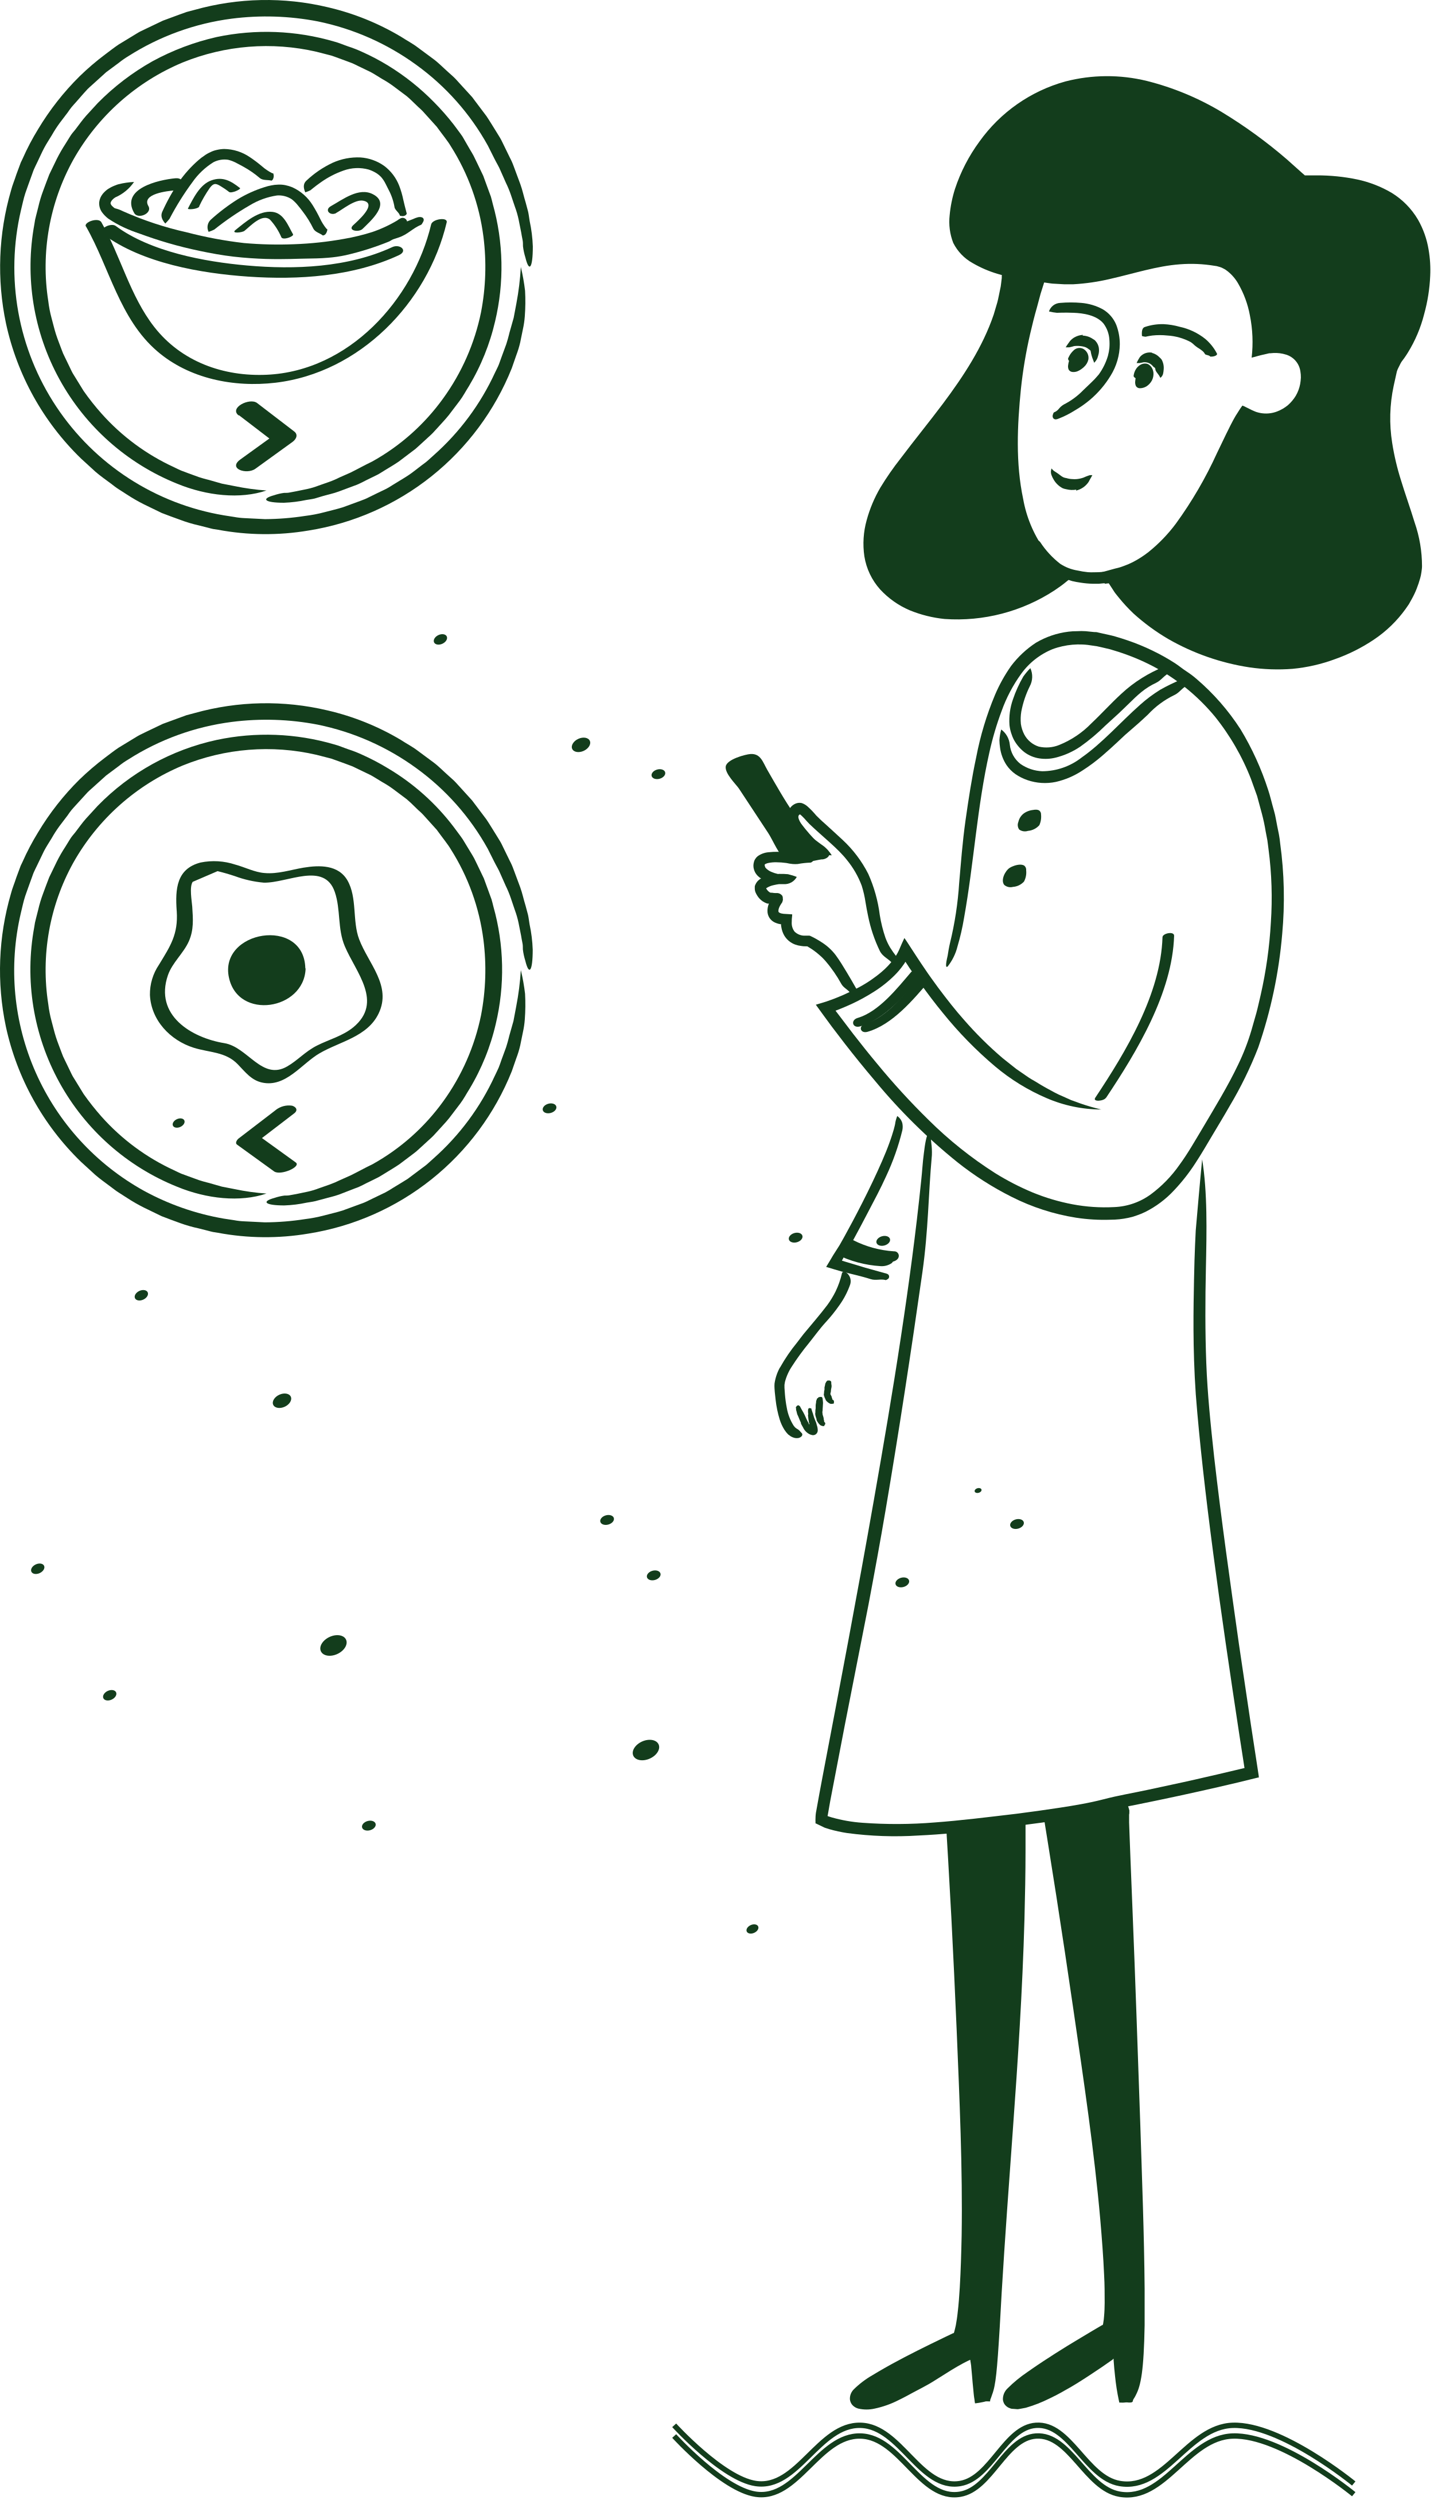 <svg width="268" height="467" viewBox="0 0 268 467" fill="none" xmlns="http://www.w3.org/2000/svg">
<path d="M160.74 191.717C165.38 190.357 169.19 185.787 172.2 182.277C173.2 181.157 170.95 180.787 170.26 181.587C167.69 184.587 164.26 188.957 160.31 190.127C158.89 190.537 159.31 192.127 160.74 191.717Z" fill="#133D1C"/>
<path d="M162.161 192.717C166.801 191.367 170.611 186.797 173.631 183.287C174.571 182.187 172.361 181.877 171.701 182.647C169.131 185.647 165.701 190.037 161.751 191.197C160.341 191.607 160.751 193.137 162.161 192.717Z" fill="#133D1C"/>
<path d="M157.8 233.547C160.364 234.839 163.165 235.591 166.03 235.757C166.68 235.757 167.64 235.577 167.92 234.887C167.974 234.752 167.992 234.605 167.973 234.461C167.954 234.317 167.898 234.18 167.81 234.064C167.723 233.947 167.607 233.855 167.474 233.796C167.341 233.737 167.195 233.714 167.05 233.727C164.413 233.557 161.838 232.852 159.48 231.657C158.34 231.117 156.15 232.767 157.8 233.547Z" fill="#133D1C"/>
<path d="M156.25 234.247C158.844 235.559 161.679 236.324 164.58 236.497C165.306 236.546 166.027 236.353 166.63 235.947C166.98 235.627 167.1 235.277 166.44 235.257C163.841 235.103 161.299 234.422 158.97 233.257C158.352 233.063 157.683 233.113 157.1 233.397C156.98 233.397 155.77 234.037 156.25 234.267V234.247Z" fill="#133D1C"/>
<path d="M200.311 67.877C200.463 67.533 200.637 67.199 200.831 66.877C201.201 66.277 201.671 65.757 202.131 65.877C202.317 65.964 202.472 66.108 202.574 66.287C202.676 66.466 202.72 66.672 202.701 66.877C202.6 67.246 202.427 67.592 202.192 67.894C201.956 68.196 201.664 68.448 201.331 68.637C200.791 69.057 199.891 69.047 200.081 68.157C200.295 67.442 200.695 66.796 201.241 66.287" fill="#133D1C"/>
<path d="M201.801 67.467C201.801 67.467 201.901 67.467 202.001 67.407C202.101 67.347 202.001 67.317 202.061 67.267C202.096 67.191 202.11 67.106 202.099 67.023C202.089 66.94 202.054 66.861 202.001 66.797C201.964 66.753 201.913 66.722 201.856 66.712C201.8 66.701 201.741 66.71 201.691 66.737C201.562 66.813 201.466 66.934 201.421 67.077C201.349 67.452 201.172 67.799 200.91 68.077C200.71 68.247 199.411 67.387 199.641 66.887C199.741 66.687 199.831 66.487 199.951 66.287C200.149 65.974 200.388 65.688 200.66 65.437C200.896 65.205 201.2 65.055 201.528 65.008C201.855 64.961 202.189 65.02 202.481 65.177C202.82 65.376 203.091 65.674 203.256 66.032C203.42 66.389 203.471 66.789 203.401 67.177C203.275 67.702 202.992 68.176 202.591 68.537C202.261 68.852 201.883 69.112 201.471 69.307C201.139 69.459 200.773 69.518 200.41 69.477C200.265 69.463 200.125 69.415 200.003 69.334C199.881 69.254 199.78 69.145 199.711 69.017C199.605 68.746 199.577 68.452 199.63 68.167C199.69 67.669 199.835 67.185 200.061 66.737C200.116 66.613 200.179 66.493 200.251 66.377C200.431 66.147 200.511 66.087 200.621 66.077C200.775 66.096 200.92 66.159 201.041 66.257C201.121 66.317 201.211 66.367 201.281 66.427C201.391 66.506 201.477 66.614 201.53 66.74C201.583 66.865 201.601 67.002 201.581 67.137C201.661 67.497 201.841 67.347 201.811 67.367C201.781 67.387 201.811 67.437 201.811 67.447L201.801 67.467Z" fill="#133D1C"/>
<path d="M261.69 68.007C253.18 84.407 266.13 98.277 263.85 107.457C261.7 116.117 252.01 121.687 243.22 123.117C231.49 125.037 214.61 118.727 208.29 107.807C222.43 105.007 229.14 82.247 232.68 77.387C237.38 80.387 243.5 77.117 244.24 71.587C244.98 66.057 240.48 63.587 235.16 65.327C235.69 59.567 233.31 49.697 227.62 48.647C214.89 46.287 207.22 53.927 194.38 51.567C191.377 60.299 189.662 69.421 189.29 78.647C188.8 87.797 189.74 102.977 199.47 107.307C191.91 113.987 177.94 117.577 168.74 112.397C159.36 107.117 161.37 96.777 166.74 89.207C175.23 77.207 187 66.127 188.12 50.857C184.19 49.857 179.67 48.117 178.55 44.277C175.03 32.187 198.61 -8.663 243.46 33.717C276.07 32.407 265.08 61.487 261.69 68.007Z" fill="#133D1C"/>
<path d="M164.1 104.627C164.485 106.088 165.219 107.434 166.24 108.547C166.753 109.119 167.315 109.644 167.92 110.117C168.24 110.347 168.58 110.547 168.92 110.767C169.235 110.994 169.57 111.191 169.92 111.357C172.827 112.812 176.051 113.52 179.3 113.417C182.622 113.374 185.913 112.779 189.04 111.657C189.82 111.387 190.6 111.097 191.36 110.747C192.12 110.397 192.86 110.037 193.6 109.667C194.34 109.297 195.04 108.837 195.74 108.407L196.69 107.747C196.754 107.706 196.814 107.659 196.87 107.607C196.87 107.607 197.04 107.517 197 107.477L196.81 107.367C196.775 107.351 196.741 107.331 196.71 107.307L196.56 107.197L196.28 106.987C195.89 106.706 195.516 106.402 195.16 106.077C194.467 105.43 193.832 104.724 193.26 103.967C192.969 103.603 192.699 103.222 192.45 102.827L191.74 101.617C190.073 98.387 188.98 94.892 188.51 91.287C188.005 87.775 187.807 84.225 187.92 80.677C188.05 77.137 188.32 73.677 188.76 70.177C189.418 65.098 190.492 60.081 191.97 55.177L192.52 53.347L193.35 50.727L193.48 50.327V50.247H193.59H193.79L194.62 50.367L196.09 50.567C196.689 50.664 197.294 50.721 197.9 50.737C200.329 50.856 202.762 50.685 205.15 50.227C208.52 49.607 211.87 48.557 215.41 47.837C217.19 47.461 218.995 47.21 220.81 47.087C222.643 46.986 224.481 47.059 226.3 47.307L227.66 47.507C228.174 47.62 228.678 47.771 229.17 47.957C230.115 48.376 230.968 48.978 231.68 49.727C233.002 51.133 234.023 52.793 234.68 54.607C235.333 56.335 235.792 58.129 236.05 59.957C236.18 60.857 236.27 61.777 236.31 62.697C236.339 63.123 236.339 63.551 236.31 63.977C236.543 63.91 236.78 63.859 237.02 63.827C237.774 63.742 238.536 63.742 239.29 63.827C240.898 63.937 242.415 64.614 243.57 65.737C244.699 66.911 245.339 68.469 245.36 70.097C245.423 71.627 245.107 73.149 244.44 74.527C243.769 75.9 242.76 77.079 241.507 77.954C240.255 78.829 238.8 79.37 237.28 79.527C236.511 79.586 235.737 79.539 234.98 79.387C234.599 79.315 234.224 79.211 233.86 79.077L233.47 78.917C233.407 78.894 233.347 78.863 233.29 78.827C233.02 78.537 232.91 78.957 232.76 79.147L232.59 79.467L232.36 79.897L231.9 80.787C229.666 85.74 227.169 90.571 224.42 95.257C222.982 97.61 221.332 99.826 219.49 101.877C217.624 103.983 215.404 105.746 212.93 107.087C212.48 107.337 211.99 107.527 211.51 107.737C211.275 107.851 211.031 107.945 210.78 108.017L210.38 108.157C210.15 108.227 209.92 108.267 209.69 108.327C209.792 108.537 209.913 108.738 210.05 108.927L210.24 109.227L210.29 109.307L210.4 109.437L210.63 109.717L211.53 110.827C212.15 111.557 212.86 112.217 213.53 112.907C216.419 115.494 219.704 117.601 223.26 119.147C226.806 120.729 230.561 121.789 234.41 122.297C238.211 122.841 242.082 122.626 245.8 121.667C250.578 120.491 254.962 118.077 258.51 114.667C260.222 112.985 261.561 110.961 262.44 108.727C262.61 108.167 262.8 107.597 262.94 107.037C263.054 106.481 263.118 105.915 263.13 105.347C263.139 104.157 263.015 102.97 262.76 101.807C261.71 97.037 259.67 92.297 258.63 87.237C258.067 84.697 257.802 82.099 257.84 79.497C257.889 76.877 258.341 74.28 259.18 71.797C259.32 71.417 259.45 71.067 259.56 70.737L259.96 69.857C260.149 69.417 260.373 68.992 260.63 68.587C261.02 67.957 261.25 67.707 261.34 67.807C261.43 67.907 261.01 69.517 260.46 72.087C259.714 75.58 259.619 79.18 260.18 82.707C260.553 85.079 261.104 87.419 261.83 89.707C262.58 92.177 263.52 94.777 264.39 97.617C265.296 100.236 265.759 102.987 265.76 105.757C265.76 106.127 265.7 106.497 265.65 106.877C265.6 107.257 265.52 107.637 265.42 107.987C265.232 108.665 265.008 109.333 264.75 109.987C264.488 110.651 264.181 111.296 263.83 111.917L263.31 112.847L262.71 113.717C261.091 115.975 259.079 117.922 256.77 119.467C254.51 120.985 252.067 122.211 249.5 123.117C246.95 124.062 244.288 124.67 241.58 124.927C238.875 125.135 236.155 125.041 233.47 124.647C228.156 123.831 223.038 122.045 218.37 119.377C216.035 118.013 213.847 116.411 211.84 114.597C210.853 113.658 209.928 112.656 209.07 111.597L208.43 110.797L208.35 110.687L208.22 110.497L207.97 110.107L207.46 109.327L206.46 107.777L205.96 107.007C205.76 106.837 206.08 106.857 206.18 106.807L206.63 106.687L208.41 106.197C208.72 106.117 209.05 106.057 209.34 105.957L210.03 105.717C210.584 105.521 211.125 105.29 211.65 105.027C212.71 104.486 213.715 103.843 214.65 103.107C216.57 101.563 218.287 99.782 219.76 97.807C222.75 93.692 225.32 89.286 227.43 84.657L229.12 81.147L230 79.377L230.46 78.497L230.73 78.017C230.867 77.763 231.017 77.516 231.18 77.277C231.48 76.797 231.8 76.277 232.12 75.857C232.18 75.657 232.34 75.857 232.46 75.857L232.84 76.047L233.59 76.417C233.847 76.555 234.11 76.678 234.38 76.787L234.75 76.937C235.003 77.019 235.26 77.086 235.52 77.137C236.579 77.34 237.673 77.243 238.68 76.857C239.404 76.579 240.079 76.188 240.68 75.697C241.269 75.181 241.775 74.578 242.18 73.907C242.571 73.228 242.845 72.488 242.99 71.717C243.059 71.324 243.103 70.926 243.12 70.527C243.126 70.142 243.096 69.757 243.03 69.377C242.93 68.653 242.624 67.972 242.149 67.415C241.674 66.859 241.05 66.45 240.35 66.237C239.591 65.999 238.795 65.897 238 65.937L237.38 65.987H237.2L236.9 66.057L236.3 66.197C235.5 66.357 234.72 66.607 233.92 66.807C234.225 64.17 234.113 61.501 233.59 58.897C233.207 56.822 232.474 54.826 231.42 52.997C230.931 52.134 230.287 51.368 229.52 50.737C229.33 50.597 229.15 50.447 228.95 50.317L228.35 50.007C228.144 49.918 227.929 49.848 227.71 49.797L227.39 49.707L226.98 49.647C224.849 49.294 222.684 49.2 220.53 49.367C216.2 49.677 211.94 51.087 207.48 52.097C205.221 52.633 202.919 52.968 200.6 53.097H198.85L197.1 52.997C196.809 52.99 196.518 52.964 196.23 52.917L195.53 52.817C195.35 52.817 195.09 52.657 195.09 52.927L194.48 54.857L193.8 57.387C193.32 59.057 192.9 60.737 192.52 62.387C191.741 65.766 191.166 69.189 190.8 72.637C190.11 79.527 189.8 86.507 191.22 93.207C191.808 96.52 193.108 99.666 195.03 102.427C195.259 102.779 195.513 103.113 195.79 103.427L196.64 104.297C196.93 104.581 197.245 104.839 197.58 105.067L198.06 105.437C198.353 105.646 198.66 105.834 198.98 105.997L200.76 106.997L200.98 107.117L201.09 107.187H201.14H201.09L200.69 107.517L199.89 108.167C199.35 108.587 198.83 109.047 198.28 109.437L197.09 110.267C191.007 114.245 183.79 116.124 176.54 115.617C174.304 115.392 172.111 114.846 170.03 113.997C167.924 113.102 166.032 111.769 164.48 110.087C162.927 108.353 161.906 106.207 161.54 103.907C161.21 101.655 161.356 99.359 161.97 97.167C162.556 95.014 163.427 92.949 164.56 91.027C165.698 89.161 166.947 87.364 168.3 85.647C170.9 82.197 173.62 78.867 176.19 75.447C180.07 70.267 183.66 64.807 185.72 58.737L186.4 56.437C186.6 55.667 186.73 54.877 186.9 54.107C186.996 53.719 187.063 53.325 187.1 52.927L187.22 51.927V51.587C187.22 51.487 187.29 51.337 187.13 51.347L186.42 51.147C184.803 50.666 183.249 49.995 181.79 49.147C180.223 48.284 178.954 46.966 178.15 45.367C177.513 43.727 177.283 41.956 177.48 40.207C177.634 38.533 177.97 36.88 178.48 35.277C179.529 32.109 181.071 29.125 183.05 26.437C186.959 20.971 192.624 17.011 199.1 15.217C204.091 13.93 209.323 13.895 214.33 15.117C219.258 16.354 223.975 18.311 228.33 20.927C232.618 23.525 236.682 26.475 240.48 29.747L243.28 32.247L243.79 32.697L243.86 32.757H244.17H246.07C248.627 32.746 251.178 33.004 253.68 33.527C255.921 34.007 258.072 34.84 260.05 35.997C262.082 37.233 263.779 38.95 264.99 40.997C265.99 42.738 266.668 44.646 266.99 46.627C267.27 48.248 267.371 49.895 267.29 51.537C267.186 53.953 266.807 56.348 266.16 58.677C265.515 61.231 264.479 63.669 263.09 65.907C262.676 66.582 262.215 67.227 261.71 67.837C261.12 68.407 261.58 67.217 262.51 64.437C262.96 63.047 263.51 61.257 264.02 59.077C264.62 56.58 264.955 54.025 265.02 51.457C265.099 49.353 264.839 47.249 264.25 45.227C263.655 43.267 262.599 41.477 261.17 40.007C258.3 37.087 254 35.797 249.68 35.397C248.61 35.237 247.49 35.277 246.4 35.207L244.8 35.117H243.8H242.99L242.38 34.567L239.69 32.177L238.33 31.117L237.01 30.117L234.37 27.987L231.61 25.987C230.7 25.307 229.74 24.717 228.78 24.117C227.82 23.517 226.89 22.877 225.88 22.367C221.998 20.091 217.799 18.406 213.42 17.367C209.097 16.373 204.604 16.373 200.28 17.367C191.71 19.467 184.6 26.367 181.37 34.647C180.763 36.159 180.32 37.731 180.05 39.337C179.756 40.825 179.78 42.359 180.12 43.837C180.555 45.14 181.442 46.243 182.62 46.947C183.977 47.789 185.445 48.439 186.98 48.877L189.19 49.507L189.82 49.687H189.9C189.9 49.687 189.9 49.687 189.9 49.757V49.927V50.247L189.75 51.547L189.53 53.357C189.484 53.815 189.407 54.27 189.3 54.717C188.932 56.515 188.43 58.284 187.8 60.007C186.587 63.423 184.997 66.693 183.06 69.757C179.27 75.857 174.67 81.247 170.47 86.757C169.95 87.447 169.42 88.137 168.92 88.837C168.42 89.537 167.92 90.237 167.45 90.917C166.529 92.291 165.752 93.755 165.13 95.287C163.811 98.186 163.46 101.433 164.13 104.547L164.1 104.627Z" fill="#133D1C"/>
<path d="M205.8 207.237C202.295 207.227 198.828 206.506 195.61 205.117C192.122 203.627 188.873 201.629 185.97 199.187C182.402 196.173 179.13 192.824 176.2 189.187C174.72 187.397 173.33 185.537 171.97 183.647C171.29 182.717 170.65 181.747 169.97 180.797L169.32 179.797C169.32 179.797 169.22 179.647 169.19 179.647C169.171 179.699 169.148 179.749 169.12 179.797C169.037 179.943 168.943 180.084 168.84 180.217C168.354 180.91 167.809 181.559 167.21 182.157C166.04 183.318 164.745 184.348 163.35 185.227C161.985 186.1 160.562 186.879 159.09 187.557C158.36 187.887 157.62 188.207 156.87 188.507L156.15 188.777L159.46 193.127C160.93 195.017 162.41 196.877 163.94 198.707C166.96 202.38 170.175 205.888 173.57 209.217C177.338 212.95 181.495 216.269 185.97 219.117C188.203 220.506 190.544 221.713 192.97 222.727C195.382 223.718 197.888 224.462 200.45 224.947C203.007 225.429 205.612 225.604 208.21 225.467C210.695 225.375 213.096 224.539 215.1 223.067C217.161 221.537 218.961 219.683 220.43 217.577C221.99 215.457 223.27 213.187 224.69 210.827C227.05 206.827 229.47 202.907 231.41 198.827C232.395 196.79 233.215 194.676 233.86 192.507L234.8 189.217C235.1 188.117 235.33 186.987 235.6 185.877C236.615 181.418 237.254 176.882 237.51 172.317C237.818 167.764 237.674 163.192 237.08 158.667C237 158.097 236.95 157.537 236.86 156.967L236.54 155.297C236.359 154.176 236.122 153.064 235.83 151.967L234.94 148.687L233.79 145.487C232.145 141.28 229.869 137.348 227.04 133.827C224.16 130.363 220.694 127.432 216.8 125.167C214.844 124.05 212.797 123.1 210.68 122.327C209.63 121.937 208.55 121.587 207.47 121.277L205.85 120.897C205.315 120.758 204.77 120.657 204.22 120.597C201.71 120.145 199.125 120.369 196.73 121.247C194.375 122.199 192.337 123.797 190.85 125.857C189.307 127.989 188.075 130.329 187.19 132.807C186.251 135.321 185.489 137.897 184.91 140.517C182.61 150.647 182.03 161.117 180.16 171.517C179.866 173.29 179.462 175.044 178.95 176.767C178.611 178.142 177.98 179.428 177.1 180.537C176.72 180.827 176.71 180.167 177.1 178.537C177.22 177.787 177.35 176.957 177.54 176.167C178.443 172.475 179.019 168.71 179.26 164.917C179.59 161.227 179.85 157.467 180.45 153.207C181.01 149.267 181.61 145.327 182.45 141.407C183.211 137.429 184.384 133.542 185.95 129.807C186.756 127.906 187.762 126.096 188.95 124.407C190.238 122.7 191.811 121.228 193.6 120.057C195.468 118.952 197.546 118.247 199.7 117.987C200.231 117.922 200.765 117.892 201.3 117.897C201.83 117.862 202.361 117.862 202.89 117.897L204.47 118.057C204.73 118.057 204.99 118.057 205.25 118.147L206.01 118.317C206.82 118.507 207.65 118.657 208.43 118.887C209.21 119.117 210 119.357 210.77 119.627C212.319 120.155 213.836 120.776 215.31 121.487C216.792 122.196 218.228 122.998 219.61 123.887C220.29 124.327 220.95 124.887 221.61 125.317C222.27 125.747 222.97 126.247 223.61 126.807C226.796 129.528 229.568 132.697 231.84 136.217C233.994 139.773 235.726 143.569 237 147.527C237.35 148.527 237.65 149.897 238.12 151.527C238.37 152.357 238.49 153.297 238.7 154.297C238.91 155.297 239.15 156.367 239.25 157.527C240.022 163.137 240.149 168.818 239.63 174.457C239.019 181.685 237.514 188.809 235.15 195.667C233.675 199.457 231.886 203.116 229.8 206.607C228.8 208.367 227.72 210.137 226.66 211.917C225.6 213.697 224.57 215.487 223.4 217.267C222.227 219.083 220.887 220.787 219.4 222.357C217.876 223.997 216.071 225.351 214.07 226.357C213.563 226.61 213.038 226.828 212.5 227.007L211.7 227.277L210.86 227.477C209.769 227.709 208.656 227.826 207.54 227.827C205.383 227.901 203.224 227.774 201.09 227.447C196.913 226.783 192.865 225.474 189.09 223.567C185.485 221.761 182.077 219.586 178.92 217.077C173.316 212.564 168.18 207.498 163.59 201.957C161.5 199.497 159.59 197.127 157.9 194.957L155.47 191.777C154.41 190.327 153.39 188.957 152.47 187.667L154.42 187.077L155.32 186.757L155.89 186.547C156.5 186.307 157.09 186.067 157.64 185.827C158.74 185.334 159.74 184.844 160.64 184.357C162.099 183.567 163.473 182.629 164.74 181.557C165.584 180.851 166.342 180.049 167 179.167L167.19 178.907L167.44 178.527C167.657 178.184 167.851 177.826 168.02 177.457C168.36 176.657 168.68 175.917 169.02 175.207C169.42 175.747 169.87 176.487 170.28 177.107L171.45 178.897C171.89 179.587 172.35 180.237 172.79 180.897C173.65 182.197 174.54 183.377 175.36 184.517C177.04 186.757 178.59 188.727 180.07 190.387C182.33 192.995 184.784 195.428 187.41 197.667C188.41 198.467 189.24 199.107 189.93 199.667L191.7 200.887C192.62 201.547 193.12 201.777 193.29 201.887C194.11 202.387 194.92 202.887 195.81 203.367C196.7 203.847 197.59 204.367 198.61 204.777L200.17 205.477C200.73 205.687 201.3 205.897 201.91 206.107C203.186 206.551 204.485 206.928 205.8 207.237Z" fill="#133D1C"/>
<path d="M206.71 205.057C212.49 196.397 219.11 185.427 219.43 174.777C219.43 173.887 217.28 174.327 217.26 175.047C216.93 185.657 210.45 196.387 204.69 205.047C204.14 205.867 206.31 205.687 206.69 205.047L206.71 205.057Z" fill="#133D1C"/>
<path d="M185.05 448.537H182.66C182.66 445.537 183.2 441.627 182.36 438.767C178.56 439.907 174.71 443.067 171.11 444.887C168.42 446.247 164.11 449.047 160.92 448.517C156.55 447.777 179.33 437.007 179.33 437.007C183.22 429.517 178.73 357.337 177.73 342.007C181.93 341.647 186.34 341.097 190.73 340.457C191.02 364.367 189.37 388.537 187.36 412.347C186.74 419.937 184.89 443.937 185.05 448.537Z" fill="#133D1C"/>
<path d="M189.271 342.197C189.271 342.197 189.271 342.097 189.271 342.087H189.161L186.871 342.337L181.611 342.937L179.391 343.187H179.241V343.407L179.531 348.587C179.917 355.594 180.277 362.594 180.611 369.587C180.851 374.707 181.141 379.817 181.321 384.937C181.631 393.617 181.861 402.307 181.911 410.997C181.911 415.347 181.911 419.697 181.771 424.057C181.681 426.237 181.601 428.417 181.401 430.607C181.311 431.707 181.191 432.797 181.021 433.907C180.931 434.457 180.851 435.007 180.701 435.577C180.621 435.867 180.581 436.127 180.471 436.427L180.021 437.557L177.871 438.557C174.281 440.287 170.701 442.087 167.231 444.037L166.231 444.587L165.611 444.957C165.211 445.201 164.824 445.464 164.451 445.747C164.265 445.882 164.097 446.04 163.951 446.217C163.881 446.297 163.801 446.417 163.861 446.527C163.947 446.608 164.062 446.651 164.181 446.647C164.654 446.682 165.129 446.624 165.581 446.477C165.961 446.359 166.332 446.212 166.691 446.037L167.211 445.777L168.271 445.217L170.561 443.977C171.301 443.587 172.021 443.167 172.741 442.727C174.191 441.847 175.621 440.877 177.141 439.987C177.891 439.537 178.671 439.107 179.481 438.717L179.781 438.567L180.151 438.407C180.475 438.257 180.809 438.13 181.151 438.027C181.781 437.797 182.421 437.587 183.061 437.377C183.241 437.987 183.391 438.617 183.521 439.237C183.571 439.567 183.641 439.877 183.681 440.237L183.731 440.717V441.047C183.775 441.91 183.775 442.774 183.731 443.637C183.731 444.487 183.651 445.317 183.601 446.147L183.541 447.057V447.357V447.587H183.611C183.888 447.605 184.163 447.652 184.431 447.727C184.801 447.787 185.001 447.877 185.041 447.977C185.081 448.077 184.991 448.197 184.751 448.317C184.361 448.505 183.947 448.637 183.521 448.707C183.211 448.777 182.831 448.837 182.371 448.897H182.201C182.201 448.897 182.201 448.817 182.201 448.787C182.189 448.69 182.172 448.593 182.151 448.497C182.151 448.297 182.091 448.077 182.061 447.847C182.031 447.617 181.991 447.357 181.971 447.097C181.951 446.837 181.921 446.607 181.901 446.347C181.881 446.087 181.821 445.497 181.771 445.027C181.691 444.117 181.621 443.117 181.511 442.087C181.511 441.837 181.441 441.577 181.411 441.317L181.351 440.937C181.351 440.807 181.351 440.887 181.351 440.847C181.351 440.807 181.271 440.777 181.241 440.787C181.211 440.797 181.181 440.847 181.181 440.867H181.111L180.741 441.047L180.001 441.427C178.501 442.227 177.001 443.187 175.481 444.147C174.711 444.627 173.921 445.147 173.101 445.577C172.701 445.807 172.261 446.037 171.861 446.247L170.701 446.857L169.501 447.507L168.891 447.827L168.581 447.987L168.011 448.267C166.58 449.007 165.056 449.552 163.481 449.887C162.467 450.12 161.414 450.12 160.401 449.887C160.026 449.786 159.682 449.594 159.401 449.327C159.244 449.178 159.115 449.002 159.021 448.807C158.929 448.611 158.868 448.402 158.841 448.187C158.819 447.839 158.872 447.49 158.996 447.164C159.121 446.838 159.313 446.543 159.561 446.297C160.609 445.267 161.785 444.376 163.061 443.647C163.801 443.197 164.571 442.747 165.341 442.307L166.591 441.607L169.001 440.317C170.611 439.477 172.231 438.667 173.861 437.867L176.311 436.677L177.541 436.087L178.151 435.797H178.251C178.307 435.665 178.351 435.528 178.381 435.387C178.461 435.037 178.561 434.707 178.631 434.337C178.761 433.587 178.891 432.827 178.971 432.037C179.161 430.487 179.271 428.887 179.371 427.287C179.561 424.077 179.651 420.847 179.721 417.597C179.921 405.077 179.321 392.007 178.791 379.177C178.491 372.117 178.157 365.06 177.791 358.007L177.201 347.427L176.841 341.367V341.107C176.841 341.047 176.841 341.047 176.911 341.047H177.041L177.561 340.987L178.561 340.867L180.131 340.677L182.751 340.377L189.411 339.617L190.651 339.477L191.271 339.397H191.581H191.661C191.661 339.397 191.661 339.397 191.661 339.457V345.457C191.661 349.817 191.571 354.167 191.461 358.517C191.091 371.707 190.231 384.927 189.281 397.977C188.551 408.127 187.811 418.057 187.211 428.077C187.091 430.287 186.961 432.447 186.841 434.677C186.341 442.917 186.091 445.517 185.421 447.267C185.296 447.665 185.149 448.056 184.981 448.437C184.741 448.847 184.481 448.197 184.341 446.667C184.176 444.361 184.15 442.047 184.261 439.737C184.591 430.737 185.161 421.537 185.861 412.187C186.561 402.837 187.291 393.407 187.861 383.937C188.301 376.897 188.634 369.847 188.861 362.787C188.971 359.257 189.071 355.717 189.121 352.187L189.181 346.897V342.237L189.271 342.197Z" fill="#133D1C"/>
<path d="M224.67 216.547C225.67 222.727 225.52 229.867 225.37 236.907C225.24 242.797 225.22 248.687 225.44 254.547C225.66 260.407 226.27 266.257 226.91 272.117C228.24 283.827 229.91 295.527 231.56 307.207L233.8 322.277L234.97 329.907L235.25 331.747V331.977V332.027H235.19H235.08L234.63 332.137L233.73 332.357L231.49 332.907L227.77 333.777C222.81 334.917 217.83 335.99 212.83 336.997L209.1 337.737L207.33 338.157C206.69 338.307 206.05 338.507 205.41 338.627C202.88 339.187 200.35 339.627 197.83 339.987C193.48 340.637 189.13 341.177 184.78 341.677L178.24 342.377C176.04 342.587 173.85 342.747 171.64 342.847C167.196 343.132 162.734 342.978 158.32 342.387C157.189 342.215 156.07 341.972 154.97 341.657L154.13 341.387L152.82 340.757L152.49 340.597H152.41V340.337C152.396 340.097 152.396 339.857 152.41 339.617C152.41 339.167 152.48 338.547 152.53 338.377C152.91 336.187 153.32 334.047 153.72 331.897C157 314.717 160.27 297.557 163.29 280.347C165.08 270.177 166.82 259.997 168.36 249.797C169.84 240.027 171.17 230.237 172.17 220.437C172.35 218.787 172.44 217.047 172.65 215.497C173.12 211.357 173.8 210.397 174.05 213.497C174.153 214.252 174.19 215.015 174.16 215.777C173.47 223.417 173.52 229.587 172.39 237.627C170.28 252.447 168.02 267.267 165.51 282.047C164.51 287.947 163.42 293.857 162.31 299.737C160.83 307.244 159.354 314.75 157.88 322.257C157.39 324.827 156.44 329.767 155.15 336.467C155.01 337.277 154.86 338.117 154.71 338.987C154.71 339.077 154.61 339.227 154.71 339.227L154.84 339.277L155.45 339.467C157.321 339.997 159.241 340.332 161.18 340.467C165.675 340.796 170.189 340.776 174.68 340.407C179.49 340.057 184.68 339.407 189.94 338.787C192.6 338.447 195.31 338.077 198.04 337.657C200.77 337.237 203.55 336.777 206.22 336.087C209.08 335.337 211.89 334.887 214.73 334.267C217.57 333.647 220.43 333.057 223.29 332.407C226.15 331.757 229.02 331.097 231.88 330.407L232.47 330.267H232.57C232.579 330.234 232.579 330.2 232.57 330.167L232.32 328.537L231.64 324.157C228.09 300.817 224.84 277.967 223.48 260.457C222.88 251.677 223.05 244.317 223.15 239.007C223.25 233.697 223.45 230.437 223.47 229.857C223.8 226.117 224.1 222.447 224.67 216.547Z" fill="#133D1C"/>
<path d="M211.7 448.537C211.57 449.047 209.611 448.537 209.611 448.537V437.627C206.92 439.627 195.09 448.187 189.95 448.537C184.13 448.927 207.331 435.397 207.331 435.397C210.541 427.697 198.871 356.537 196.051 339.737C200.421 339.037 205.981 337.337 210.051 336.547C209.631 336.637 215.26 434.117 211.7 448.537Z" fill="#133D1C"/>
<path d="M208.58 338.907V338.557C208.58 338.507 208.58 338.447 208.58 338.387H208.43H208.21L207.01 338.667L204.6 339.247C202.99 339.637 201.37 340.037 199.72 340.397L198.48 340.657L197.97 340.757H197.81H197.67V340.817V341.077L198.43 345.847L201.43 365.537C202.21 370.727 203.04 375.917 203.76 381.107C205 390.107 206.17 399.107 207.15 408.107C207.63 412.627 208.08 417.107 208.39 421.687C208.55 423.957 208.68 426.227 208.71 428.527C208.71 429.667 208.71 430.817 208.66 431.987C208.64 432.58 208.587 433.171 208.5 433.757C208.5 434.057 208.43 434.347 208.36 434.657L208 435.867L206.77 436.587C203.25 438.657 199.77 440.797 196.34 443.047L195.08 443.907L194.32 444.427C193.92 444.717 193.53 445.007 193.17 445.307C192.985 445.454 192.808 445.61 192.64 445.777C192.5 445.947 192.27 446.117 192.31 446.357C192.35 446.597 192.78 446.447 193.01 446.417C193.248 446.377 193.483 446.317 193.71 446.237C194.086 446.11 194.453 445.96 194.81 445.787C194.98 445.717 195.18 445.607 195.38 445.507L195.68 445.357L196.16 445.087C197.65 444.297 199.09 443.407 200.53 442.497C201.97 441.587 203.37 440.637 204.77 439.677L207.17 437.987L210.53 435.537V442.907L210.43 448.317V448.417L209.78 447.587C210.45 447.777 210.99 447.887 211.18 447.937H211.23V448.007C211.33 448.207 211.33 448.247 211.4 448.297C211.4 448.297 211.27 448.497 211.09 448.567C210.553 448.745 209.985 448.813 209.42 448.767H209.19L209.1 448.357C208.779 446.855 208.542 445.336 208.39 443.807C208.29 442.887 208.19 441.877 208.12 440.807C208.12 440.627 208.12 440.657 208.12 440.637C208.126 440.621 208.126 440.604 208.12 440.587C208.12 440.587 208.07 440.587 208.05 440.587C208.03 440.587 207.99 440.697 207.99 440.697L205.94 442.127L203.66 443.647C202.13 444.647 200.58 445.647 198.97 446.517C198.58 446.757 198.16 446.967 197.76 447.187L197.14 447.517C197.08 447.517 196.85 447.667 196.67 447.747L196.11 448.017C194.696 448.725 193.22 449.3 191.7 449.737L190.8 449.907L190.35 449.987C190.218 450.009 190.083 450.009 189.95 449.987L189.31 449.937C189.114 449.943 188.918 449.902 188.74 449.817C188.413 449.714 188.119 449.524 187.89 449.267C187.728 449.088 187.606 448.877 187.53 448.647C187.472 448.493 187.439 448.331 187.43 448.167C187.426 447.784 187.501 447.404 187.65 447.051C187.8 446.698 188.021 446.38 188.3 446.117C189.416 445.005 190.635 444 191.94 443.117L193.03 442.357L193.82 441.817L194.96 441.057L197.26 439.567C198.787 438.594 200.334 437.644 201.9 436.717L204.24 435.317L205.41 434.627L206 434.287H206.09C206.151 434.13 206.188 433.965 206.2 433.797C206.269 433.41 206.316 433.02 206.34 432.627C206.42 431.817 206.44 430.977 206.45 430.137C206.45 428.437 206.45 426.717 206.35 424.987C206.2 421.537 205.93 418.057 205.63 414.577C204.51 401.787 202.53 388.577 200.63 375.517C199.59 368.357 198.514 361.201 197.4 354.047L195.7 343.317L195.19 340.167L195.02 339.167V338.907C195.07 338.907 195.19 338.907 195.26 338.847L195.79 338.757L197.74 338.407C199.49 338.067 201.24 337.647 203 337.217L206 336.487L207.49 336.137L208.39 335.937L209.53 335.697C209.582 335.8 209.638 335.9 209.7 335.997L209.85 336.157L210.15 336.467C210.15 336.947 210.25 337.527 210.31 338.127L210.72 338.067H210.93H211.02V339.287V340.407L211.1 342.657L211.27 347.137L211.63 356.137C212.18 369.617 212.63 383.137 213.1 396.567C213.43 406.987 213.83 417.187 213.92 427.507C213.92 429.777 213.92 431.997 213.92 434.297C213.77 442.797 213.22 445.557 212.31 447.297C212.129 447.688 211.904 448.057 211.64 448.397C211.3 448.727 211.28 448.057 211.32 446.557C211.36 445.057 211.42 442.637 211.5 439.557C211.67 430.417 211.42 420.977 211.19 411.407C210.96 401.837 210.61 392.127 210.25 382.407C209.68 367.947 209.11 353.407 208.54 338.917L208.58 338.907Z" fill="#133D1C"/>
<path d="M155.45 159.757C155.091 159.732 154.73 159.732 154.37 159.757C154.085 159.758 153.8 159.728 153.52 159.667C153.007 159.542 152.522 159.321 152.09 159.017C151.324 158.515 150.598 157.953 149.92 157.337C149.254 156.678 148.654 155.955 148.13 155.177C147.838 154.769 147.587 154.334 147.38 153.877C147.255 153.603 147.164 153.314 147.11 153.017C147.085 152.828 147.085 152.636 147.11 152.447C147.121 152.268 147.148 152.091 147.19 151.917C147.232 151.749 147.289 151.585 147.36 151.427C147.442 151.237 147.55 151.058 147.68 150.897C147.924 150.561 148.251 150.295 148.63 150.127C149.002 149.956 149.42 149.91 149.82 149.997C150.214 150.127 150.578 150.334 150.89 150.607C151.484 151.133 152.036 151.705 152.54 152.317C152.98 152.747 153.54 153.317 154.1 153.787C155.19 154.787 156.31 155.787 157.43 156.837C159.41 158.663 161.049 160.826 162.27 163.227C163.363 165.666 164.088 168.255 164.42 170.907C164.652 172.351 165.006 173.773 165.48 175.157C165.712 175.785 166 176.391 166.34 176.967L166.89 177.797L167.53 178.667C167.688 178.848 167.826 179.046 167.94 179.257C168.18 179.837 167.82 180.257 167.22 180.147C167.09 180.147 166.9 180.147 166.83 180.017C166.18 179.107 165.03 178.807 164.43 177.627C163.429 175.558 162.693 173.371 162.24 171.117C162.05 170.247 161.9 169.387 161.76 168.547C161.605 167.486 161.365 166.439 161.04 165.417C160.39 163.687 159.461 162.076 158.29 160.647C156.62 158.497 153.83 156.357 151.29 153.927C150.9 153.547 150.66 153.247 150.37 152.927L149.95 152.497C149.84 152.377 149.63 152.207 149.6 152.177C149.57 152.147 149.45 152.087 149.39 152.177C149.33 152.267 149.3 152.177 149.22 152.457C149.14 152.737 149.37 153.297 149.72 153.867C150.071 154.414 150.452 154.942 150.86 155.447C151.497 156.175 152.219 156.823 153.01 157.377L154.08 158.157C154.29 158.337 154.49 158.537 154.72 158.777C154.988 159.085 155.232 159.412 155.45 159.757Z" fill="#133D1C"/>
<path d="M145.8 163.607C145.62 164.847 144.99 165.027 144.61 164.967C143.911 164.863 143.234 164.64 142.61 164.307C142.243 164.122 141.906 163.883 141.61 163.597C141.447 163.431 141.302 163.246 141.18 163.047C141.059 162.837 140.964 162.612 140.9 162.377C140.772 161.936 140.772 161.468 140.9 161.027C140.955 160.78 141.064 160.547 141.22 160.347C141.36 160.14 141.541 159.963 141.75 159.827C142.349 159.44 143.038 159.216 143.75 159.177C145.75 158.947 147.54 159.357 149.27 159.177C149.78 159.177 150.27 159.177 150.81 159.177C151.35 159.177 151.81 159.097 152.29 159.047C152.37 159.047 152.46 158.997 152.53 159.047C152.75 159.177 152.81 159.727 152.66 160.147C152.66 160.237 152.59 160.387 152.55 160.397C152.16 160.397 151.85 161.137 151.43 161.127C150.645 161.154 149.863 161.241 149.09 161.387C148.777 161.412 148.463 161.412 148.15 161.387C147.756 161.35 147.366 161.286 146.98 161.197C146.341 161.109 145.696 161.062 145.05 161.057C144.57 161.051 144.091 161.094 143.62 161.187C143.425 161.222 143.236 161.286 143.06 161.377C142.94 161.437 142.93 161.467 142.91 161.527C142.89 161.587 142.91 161.637 142.96 161.827C142.974 161.897 142.997 161.964 143.03 162.027C143.071 162.089 143.117 162.146 143.17 162.197C143.443 162.465 143.761 162.682 144.11 162.837C144.505 163.005 144.913 163.139 145.33 163.237C145.496 163.348 145.653 163.472 145.8 163.607Z" fill="#133D1C"/>
<path d="M148.911 163.797C148.674 164.228 148.32 164.583 147.89 164.822C147.46 165.061 146.972 165.174 146.481 165.147H145.801H145.571C145.261 165.188 144.954 165.245 144.651 165.317C144.137 165.414 143.648 165.611 143.211 165.897C143.204 165.911 143.2 165.926 143.2 165.942C143.2 165.957 143.204 165.973 143.211 165.987C143.261 166.057 143.281 166.107 143.351 166.197C143.471 166.371 143.624 166.52 143.801 166.637C143.871 166.685 143.949 166.722 144.031 166.747H144.091H144.301C144.469 166.78 144.639 166.8 144.811 166.807H145.201C145.397 166.808 145.59 166.855 145.764 166.946C145.938 167.036 146.087 167.167 146.201 167.327L146.251 167.397C146.257 167.426 146.257 167.457 146.251 167.487C146.272 167.535 146.289 167.585 146.301 167.637C146.307 167.713 146.307 167.79 146.301 167.867C146.328 167.965 146.328 168.069 146.301 168.167C146.273 168.293 146.236 168.416 146.191 168.537L145.921 168.937C145.776 169.155 145.659 169.39 145.571 169.637C145.513 169.79 145.482 169.953 145.481 170.117C145.481 170.357 145.481 170.347 145.731 170.517C145.811 170.517 145.871 170.577 145.961 170.607C146.051 170.637 146.071 170.607 146.421 170.687L148.051 170.787V170.937C147.988 171.428 147.958 171.922 147.961 172.417C147.958 172.995 148.148 173.558 148.501 174.017C148.764 174.273 149.078 174.472 149.422 174.601C149.766 174.73 150.134 174.786 150.501 174.767H150.831C151.101 174.767 151.321 174.717 151.541 174.867L152.011 175.097L152.371 175.287C152.844 175.547 153.304 175.827 153.751 176.127C154.693 176.748 155.521 177.526 156.201 178.427C156.931 179.427 157.571 180.477 158.201 181.527C158.831 182.577 159.391 183.527 159.951 184.527C160.068 184.685 160.159 184.86 160.221 185.047C160.321 185.547 159.871 185.887 159.341 185.747C159.221 185.747 159.051 185.747 159.001 185.627C158.581 184.847 157.631 184.557 157.211 183.737C156.398 182.265 155.44 180.878 154.351 179.597C153.97 179.146 153.551 178.728 153.101 178.347C152.481 177.801 151.812 177.316 151.101 176.897L150.861 176.757H150.581C150.286 176.765 149.99 176.742 149.701 176.687C149.336 176.644 148.977 176.56 148.631 176.437C147.736 176.117 146.986 175.485 146.521 174.657C146.279 174.207 146.113 173.721 146.031 173.217L145.971 172.847V172.617H145.811L145.431 172.537C145.251 172.487 145.051 172.407 144.871 172.337C144.439 172.155 144.071 171.849 143.814 171.457C143.557 171.065 143.424 170.605 143.431 170.137C143.433 169.767 143.491 169.4 143.601 169.047C143.619 168.977 143.646 168.91 143.681 168.847V168.777H143.531H143.421C143.224 168.714 143.033 168.634 142.851 168.537C142.468 168.338 142.129 168.066 141.851 167.737C141.729 167.595 141.619 167.445 141.521 167.287C141.403 167.101 141.3 166.907 141.211 166.707C141.112 166.473 141.061 166.221 141.061 165.967V165.597C141.061 165.477 141.131 165.357 141.171 165.237C141.264 165.015 141.393 164.809 141.551 164.627C141.7 164.469 141.864 164.325 142.041 164.197C142.31 164.022 142.599 163.878 142.901 163.767C143.368 163.594 143.85 163.463 144.341 163.377C144.781 163.307 145.161 163.257 145.511 163.237C145.63 163.221 145.751 163.221 145.871 163.237H146.091H146.471L147.261 163.287C147.822 163.416 148.374 163.587 148.911 163.797Z" fill="#133D1C"/>
<path d="M153.93 159.757C151.965 160.048 149.986 160.232 148 160.307L136.82 143.307C136.782 143.256 136.757 143.196 136.747 143.133C136.736 143.07 136.741 143.006 136.761 142.945C136.78 142.885 136.814 142.829 136.859 142.784C136.904 142.74 136.96 142.706 137.02 142.687L140.51 141.507C140.594 141.481 140.684 141.482 140.767 141.511C140.849 141.54 140.921 141.594 140.97 141.667L146.72 151.667C147.879 153.695 149.309 155.555 150.97 157.197L153.93 159.757Z" fill="#133D1C"/>
<path d="M154.04 159.017C152.46 159.237 149.63 159.947 148.7 159.387C147.47 158.627 146.21 155.597 145.42 154.387L140.8 147.467C139.9 146.097 138.44 144.537 137.86 142.997C137.72 142.637 136.76 143.837 137.71 143.237C138.312 142.998 138.926 142.791 139.55 142.617C140.72 142.047 139.87 142.047 140.26 142.757C141.44 144.857 142.66 146.937 143.86 149.027C146.21 153.328 149.32 157.167 153.04 160.357C153.72 160.927 155.65 159.937 154.73 159.157C149.6 154.817 146.73 149.577 143.42 143.837C142.57 142.377 142.19 140.737 140.28 140.837C139.28 140.907 135.82 141.837 135.63 143.167C135.44 144.497 137.57 146.507 138.1 147.297L143.57 155.597C144.47 156.967 145.57 159.777 146.95 160.717C148.5 161.817 152.04 160.717 153.78 160.477C154.97 160.337 155.52 158.807 154.04 159.017Z" fill="#133D1C"/>
<path d="M167.68 208.457C168.139 208.771 168.475 209.234 168.63 209.767C168.731 210.225 168.731 210.699 168.63 211.157C167.912 214.082 166.907 216.929 165.63 219.657C164.57 222.007 163.36 224.257 162.17 226.527C161.297 228.207 160.41 229.874 159.51 231.527L157.34 235.467L157.95 235.657L161.67 236.777L165.25 237.777C165.457 237.813 165.658 237.873 165.85 237.957C165.946 238.001 166.027 238.071 166.084 238.16C166.141 238.249 166.171 238.352 166.171 238.457C166.171 238.562 166.141 238.665 166.084 238.754C166.027 238.843 165.946 238.913 165.85 238.957C165.74 239.017 165.61 239.117 165.52 239.097C164.59 238.837 163.67 239.237 162.7 238.917C160.92 238.347 159.08 237.967 157.26 237.487L155.99 237.117L154.4 236.637L155.01 235.637C155.25 235.227 155.5 234.827 155.74 234.407L156.13 233.797L156.9 232.587C157.56 231.467 160.55 226.077 163.07 220.767C164.33 218.117 165.5 215.487 166.22 213.467C166.59 212.467 166.85 211.607 167.03 210.997C167.21 210.387 167.27 209.997 167.29 209.937C167.34 209.507 167.44 209.117 167.68 208.457Z" fill="#133D1C"/>
<path d="M145.8 255.397C146.719 253.755 147.783 252.199 148.98 250.747C149.39 250.227 149.77 249.677 150.19 249.167C151.68 247.367 153.19 245.637 154.59 243.797C155.186 242.987 155.712 242.127 156.16 241.227C156.686 240.135 157.089 238.988 157.36 237.807C157.44 237.467 157.92 237.467 158.36 237.857C158.637 238.12 158.833 238.456 158.926 238.826C159.018 239.197 159.002 239.585 158.88 239.947C158.398 241.315 157.725 242.608 156.88 243.787C156.092 244.919 155.226 245.994 154.29 247.007C153.18 248.217 152.2 249.597 151.17 250.877C150.034 252.258 148.978 253.704 148.01 255.207C147.414 256.097 146.971 257.081 146.7 258.117C146.66 258.299 146.63 258.482 146.61 258.667C146.61 258.847 146.61 259.007 146.61 259.217L146.7 260.477C146.768 261.306 146.882 262.131 147.04 262.947C147.243 264.146 147.685 265.293 148.34 266.317C148.402 266.407 148.473 266.491 148.55 266.567C148.607 266.641 148.679 266.702 148.76 266.747C149 266.957 149.08 266.927 149.2 267.037C149.36 267.156 149.502 267.297 149.62 267.457C149.7 267.557 149.8 267.647 149.88 267.737C149.96 267.827 150 268.087 149.79 268.297C149.657 268.425 149.496 268.521 149.32 268.577C149.047 268.638 148.764 268.638 148.49 268.577C148.26 268.519 148.038 268.432 147.83 268.317L147.3 267.937C147.032 267.667 146.794 267.369 146.59 267.047C146.227 266.466 145.938 265.841 145.73 265.187C145.35 263.958 145.089 262.696 144.95 261.417C144.89 260.957 144.84 260.487 144.8 260.027L144.75 259.337C144.73 259.041 144.73 258.743 144.75 258.447C144.898 257.394 145.236 256.378 145.75 255.447L145.8 255.397Z" fill="#133D1C"/>
<path d="M148.8 263.117C148.67 262.977 148.74 262.807 148.93 262.597C149.023 262.521 149.141 262.482 149.26 262.487L149.52 262.697C149.52 262.747 149.99 263.577 150.15 263.847C150.294 264.106 150.424 264.373 150.54 264.647C150.66 264.927 150.78 265.197 150.92 265.457L151.13 265.847C151.18 265.927 151.13 265.847 151.13 265.847C151.13 265.987 151.24 266.097 151.27 265.997C151.3 265.897 151.27 265.997 151.27 265.917C151.27 265.837 151.18 265.827 151.2 265.797C151.118 265.363 151.058 264.926 151.02 264.487C151 264.425 151 264.359 151.02 264.297C151.064 264.16 151.064 264.013 151.02 263.877C151.005 263.687 151.005 263.496 151.02 263.307C151.047 263.21 151.091 263.118 151.15 263.037C151.2 262.957 151.34 263.037 151.36 263.037C151.38 263.037 151.47 263.037 151.53 263.037H151.6C151.6 263.037 151.89 263.987 151.93 264.037C151.97 264.087 151.93 264.127 151.99 264.257C152.029 264.416 152.075 264.573 152.13 264.727C152.19 264.907 152.26 265.087 152.32 265.227L152.53 265.737C152.582 265.891 152.625 266.048 152.66 266.207C152.772 266.528 152.829 266.866 152.83 267.207C152.823 267.442 152.722 267.665 152.55 267.827C152.431 267.943 152.28 268.021 152.117 268.053C151.954 268.085 151.785 268.069 151.63 268.007C151.573 267.982 151.512 267.965 151.45 267.957C150.84 267.701 150.35 267.222 150.08 266.617C150 266.477 149.94 266.357 149.86 266.227C149.78 266.097 149.75 266.027 149.7 265.927C149.65 265.827 149.7 265.847 149.7 265.807C149.69 265.758 149.673 265.711 149.65 265.667C149.41 265.187 149.25 264.667 149.02 264.217C148.96 264.107 148.86 263.537 148.8 263.417C148.74 263.297 148.8 263.117 148.8 263.117Z" fill="#133D1C"/>
<path d="M152.89 261.117C152.89 261.027 152.97 260.967 153.22 260.937C153.336 260.914 153.455 260.914 153.57 260.937C153.62 260.991 153.667 261.048 153.71 261.107C153.753 261.345 153.783 261.586 153.8 261.827C153.82 261.987 153.82 262.148 153.8 262.307C153.8 262.627 153.75 262.937 153.74 263.247C153.746 263.314 153.746 263.381 153.74 263.447C153.681 263.67 153.681 263.904 153.74 264.127C153.732 264.145 153.728 264.163 153.728 264.182C153.728 264.201 153.732 264.22 153.74 264.237C153.816 264.447 153.879 264.66 153.93 264.877C153.924 265.045 153.955 265.212 154.02 265.367C154.02 265.367 154.02 265.367 154.02 265.447C154.02 265.527 154.02 265.577 154.08 265.617L154.23 265.797C154.234 265.851 154.234 265.904 154.23 265.957C154.223 266.029 154.191 266.096 154.14 266.147C154.08 266.147 154.08 266.247 154.06 266.297V266.357C153.938 266.383 153.812 266.383 153.69 266.357C153.549 266.321 153.414 266.263 153.29 266.187C153.156 266.064 153.033 265.93 152.92 265.787C152.806 265.621 152.702 265.447 152.61 265.267C152.595 265.208 152.595 265.146 152.61 265.087C152.514 264.837 152.437 264.579 152.38 264.317C152.38 264.167 152.32 264.017 152.38 263.877C152.39 263.848 152.39 263.816 152.38 263.787C152.37 263.542 152.39 263.297 152.44 263.057C152.44 262.937 152.44 262.817 152.44 262.697C152.44 262.577 152.44 262.647 152.44 262.627C152.446 262.601 152.446 262.574 152.44 262.547C152.44 262.267 152.54 261.997 152.53 261.717C152.53 261.647 152.68 261.367 152.67 261.287C152.66 261.207 152.92 261.117 152.89 261.117Z" fill="#133D1C"/>
<path d="M154.54 257.977C154.49 257.897 154.62 257.867 154.88 257.857C154.974 257.844 155.069 257.86 155.153 257.903C155.237 257.946 155.306 258.014 155.35 258.097C155.35 258.097 155.35 258.567 155.4 258.707C155.421 258.84 155.421 258.974 155.4 259.107C155.342 259.35 155.302 259.598 155.28 259.847C155.289 259.897 155.289 259.947 155.28 259.997C155.198 260.15 155.176 260.329 155.22 260.497C155.22 260.497 155.22 260.547 155.27 260.557C155.338 260.675 155.395 260.799 155.44 260.927C155.44 261.043 155.479 261.156 155.55 261.247C155.55 261.247 155.55 261.247 155.55 261.307C155.55 261.367 155.55 261.417 155.62 261.447C155.684 261.477 155.741 261.517 155.79 261.567C155.816 261.611 155.836 261.658 155.85 261.707C155.864 261.739 155.871 261.773 155.871 261.807C155.871 261.841 155.864 261.875 155.85 261.907C155.85 261.907 155.85 262.017 155.85 262.077V262.137C155.64 262.219 155.412 262.243 155.19 262.207C155.039 262.148 154.898 262.067 154.77 261.967C154.611 261.855 154.47 261.72 154.35 261.567C154.32 261.515 154.299 261.457 154.29 261.397C154.162 261.174 154.065 260.936 154 260.687C153.95 260.551 153.95 260.403 154 260.267C154 260.267 154 260.267 154 260.197C153.999 259.98 154.029 259.765 154.09 259.557C154.096 259.454 154.096 259.35 154.09 259.247V259.197C154.09 259.197 154.09 259.197 154.09 259.137C154.153 258.91 154.203 258.68 154.24 258.447C154.24 258.397 154.4 258.177 154.4 258.117C154.4 258.057 154.56 258.017 154.54 257.977Z" fill="#133D1C"/>
<path d="M192.56 124.797C192.807 125.333 192.925 125.92 192.906 126.51C192.887 127.1 192.731 127.677 192.45 128.197C191.713 129.688 191.182 131.273 190.87 132.907C190.744 133.67 190.717 134.447 190.79 135.217C190.891 135.916 191.111 136.592 191.44 137.217C192.015 138.286 192.983 139.089 194.14 139.457C195.408 139.747 196.734 139.642 197.94 139.157C200.229 138.236 202.298 136.843 204.01 135.067C205.87 133.317 207.61 131.377 209.59 129.567C210.769 128.468 212.052 127.487 213.42 126.637C214.73 125.819 216.109 125.116 217.54 124.537C217.771 124.418 218.016 124.33 218.27 124.277C218.94 124.197 219.27 124.707 218.93 125.277C218.86 125.407 218.8 125.597 218.7 125.637C217.62 126.037 217.09 127.057 216.05 127.547C215.089 127.997 214.186 128.561 213.36 129.227C212.53 129.897 211.76 130.647 210.99 131.407C210.37 132.007 209.74 132.627 209.1 133.227L206.57 135.537C205.123 136.968 203.561 138.279 201.9 139.457C200.479 140.419 198.898 141.12 197.23 141.527C196.271 141.76 195.277 141.808 194.3 141.667C193.262 141.523 192.278 141.117 191.44 140.487C190.641 139.86 189.978 139.078 189.49 138.187C189.051 137.327 188.77 136.396 188.66 135.437C188.544 133.817 188.762 132.19 189.3 130.657C189.804 129.162 190.457 127.721 191.25 126.357C191.647 125.805 192.085 125.283 192.56 124.797Z" fill="#133D1C"/>
<path d="M187.12 136.257C187.569 136.59 187.943 137.012 188.219 137.498C188.494 137.983 188.665 138.522 188.72 139.077C188.791 139.785 189.004 140.471 189.348 141.093C189.692 141.715 190.159 142.261 190.72 142.697C191.917 143.527 193.325 143.998 194.78 144.057C197.445 144.047 200.031 143.15 202.13 141.507C206.07 138.747 209.33 134.957 213.13 131.597C214.281 130.572 215.519 129.648 216.83 128.837C218.122 128.109 219.458 127.461 220.83 126.897C221.047 126.779 221.279 126.691 221.52 126.637C221.649 126.599 221.787 126.602 221.914 126.648C222.04 126.694 222.149 126.778 222.224 126.89C222.299 127.002 222.336 127.135 222.33 127.269C222.324 127.404 222.275 127.533 222.19 127.637C222.13 127.757 222.08 127.947 221.98 127.987C220.98 128.387 220.45 129.397 219.43 129.847C217.593 130.737 215.938 131.961 214.55 133.457C213.95 134.027 213.33 134.597 212.7 135.157L210.24 137.297C209.68 137.797 208.17 139.297 206.02 141.147C204.829 142.173 203.566 143.112 202.24 143.957C200.743 144.937 199.084 145.645 197.34 146.047C195.559 146.42 193.71 146.302 191.99 145.707C191.197 145.432 190.443 145.052 189.75 144.577C189.109 144.122 188.554 143.556 188.11 142.907C187.469 141.931 187.056 140.824 186.9 139.667C186.832 139.2 186.792 138.729 186.78 138.257C186.822 137.58 186.935 136.91 187.12 136.257Z" fill="#133D1C"/>
<path d="M16.07 42.297C20.48 50.047 22.34 59.537 29.35 65.577C35.35 70.757 43.72 72.397 51.48 71.487C67.18 69.637 79.92 56.587 83.48 41.547C83.73 40.477 80.82 40.907 80.58 41.907C77.2 56.107 65.15 69.287 49.9 69.997C41.78 70.377 33.9 67.577 28.81 61.047C24.3 55.257 22.55 47.847 18.95 41.517C18.39 40.517 15.6 41.517 16.05 42.297H16.07Z" fill="#133D1C"/>
<path d="M25.05 33.987C24.182 35.251 22.976 36.245 21.57 36.857C21.372 36.968 21.193 37.109 21.04 37.277C20.901 37.411 20.789 37.571 20.71 37.747C20.63 37.997 20.63 38.057 20.88 38.407C21.641 39.157 22.55 39.74 23.55 40.117C25.822 41.063 28.162 41.835 30.55 42.427L32.11 42.847L33.71 43.287C34.71 43.597 35.71 43.877 36.78 44.137C38.851 44.651 40.947 45.055 43.06 45.347C50.35 46.307 57.748 46.067 64.96 44.637C67.089 44.231 69.193 43.7 71.26 43.047C73.26 42.427 75.21 41.697 77.15 40.937C77.47 40.781 77.805 40.657 78.15 40.567C79.03 40.397 79.46 40.897 79.01 41.567C78.91 41.727 78.82 41.947 78.66 42.007C77.14 42.617 76.18 43.817 74.51 44.357C71.45 45.357 68.38 46.457 65.17 47.127C63.898 47.399 62.613 47.606 61.32 47.747C59.66 47.937 58 47.987 56.32 48.067C53.459 48.215 50.592 48.215 47.73 48.067C42.874 47.783 38.063 46.975 33.38 45.657C31.01 44.987 28.53 44.397 26.28 43.657C24.127 43.031 22.083 42.076 20.22 40.827C19.774 40.486 19.38 40.082 19.05 39.627C18.673 39.084 18.493 38.427 18.54 37.767C18.607 37.203 18.832 36.669 19.19 36.227C19.451 35.908 19.75 35.623 20.08 35.377C20.526 35.075 21.006 34.826 21.51 34.637C21.712 34.552 21.919 34.478 22.13 34.417C23.087 34.177 24.065 34.033 25.05 33.987Z" fill="#133D1C"/>
<path d="M38.99 43.307C38.8 42.935 38.736 42.51 38.81 42.098C38.885 41.686 39.092 41.31 39.401 41.027C40.956 39.623 42.629 38.355 44.401 37.237C45.987 36.27 47.687 35.501 49.461 34.947C49.856 34.817 50.261 34.713 50.67 34.637C51.095 34.545 51.527 34.495 51.961 34.487C52.423 34.462 52.887 34.496 53.34 34.587C53.778 34.678 54.207 34.808 54.62 34.977C56.202 35.689 57.533 36.859 58.441 38.337C58.937 39.133 59.391 39.954 59.8 40.797C60.125 41.492 60.535 42.144 61.02 42.737C61.09 42.737 61.181 42.847 61.181 42.897C61.181 42.947 61.06 43.657 60.641 43.897C60.55 43.897 60.391 44.017 60.331 43.977C59.781 43.537 58.91 43.377 58.56 42.707C58.005 41.569 57.335 40.49 56.56 39.487C56.281 39.117 56.001 38.747 55.711 38.407C55.362 37.959 54.959 37.556 54.511 37.207C53.702 36.688 52.749 36.443 51.791 36.507C49.989 36.771 48.258 37.393 46.7 38.337C44.372 39.68 42.149 41.197 40.05 42.877C39.709 43.049 39.355 43.193 38.99 43.307Z" fill="#133D1C"/>
<path d="M45.691 43.117C46.831 42.197 49.001 39.817 50.461 41.027C51.354 42.001 52.075 43.12 52.591 44.337C52.931 44.927 54.991 44.147 54.761 43.757C53.851 42.167 53.031 39.807 50.931 39.577C48.331 39.277 45.861 41.477 44.001 42.967C43.121 43.677 45.271 43.457 45.691 43.117Z" fill="#133D1C"/>
<path d="M30.89 41.757C30.01 40.757 30.09 40.057 30.35 39.497C31.214 37.582 32.241 35.746 33.42 34.007C34.479 32.481 35.725 31.093 37.13 29.877C37.444 29.599 37.778 29.345 38.13 29.117C38.478 28.857 38.854 28.635 39.25 28.457C39.66 28.243 40.097 28.088 40.55 27.997C40.987 27.897 41.432 27.84 41.88 27.827C43.615 27.849 45.304 28.389 46.73 29.377C47.511 29.901 48.263 30.469 48.98 31.077C49.557 31.582 50.196 32.012 50.88 32.357C50.96 32.357 51.07 32.357 51.09 32.447C51.15 32.626 51.172 32.816 51.153 33.004C51.134 33.192 51.075 33.374 50.98 33.537C50.91 33.617 50.8 33.757 50.72 33.737C50.05 33.557 49.18 33.737 48.59 33.287C47.622 32.457 46.569 31.729 45.45 31.117C45.03 30.897 44.64 30.667 44.23 30.467C43.732 30.194 43.201 29.985 42.65 29.847C41.701 29.701 40.731 29.862 39.88 30.307C38.335 31.269 37.001 32.534 35.96 34.027C34.362 36.19 32.934 38.473 31.69 40.857C31.444 41.175 31.177 41.475 30.89 41.757Z" fill="#133D1C"/>
<path d="M37.211 38.557C37.778 37.349 38.447 36.192 39.211 35.097C39.91 34.177 40.321 34.217 41.211 34.757C41.764 35.085 42.295 35.449 42.8 35.847C43.251 36.197 45.111 35.327 44.85 35.127C43.17 33.807 41.651 32.927 39.511 33.687C37.37 34.447 36.151 36.977 35.12 38.957C35.001 39.197 36.98 39.097 37.261 38.557H37.211Z" fill="#133D1C"/>
<path d="M57.05 35.927C56.531 34.737 56.85 34.127 57.27 33.737C58.713 32.374 60.364 31.25 62.16 30.407C63.794 29.669 65.579 29.326 67.371 29.407C68.965 29.515 70.498 30.062 71.8 30.987C73.075 31.942 74.053 33.239 74.621 34.727C74.936 35.552 75.183 36.402 75.361 37.267C75.55 38.057 75.731 38.847 75.93 39.557C75.93 39.677 76.031 39.787 76.01 39.897C75.951 40.217 75.451 40.457 75.01 40.337C74.9 40.337 74.74 40.337 74.721 40.227C74.55 39.637 73.77 39.227 73.721 38.637C73.529 37.526 73.161 36.452 72.63 35.457L72.07 34.347C71.843 33.877 71.554 33.44 71.21 33.047C70.981 32.807 70.726 32.593 70.451 32.407C69.965 32.094 69.44 31.845 68.891 31.667C67.345 31.245 65.707 31.312 64.201 31.857C62.657 32.4 61.198 33.161 59.87 34.117C58.77 34.887 58.1 35.487 58.02 35.537C57.707 35.69 57.383 35.82 57.05 35.927Z" fill="#133D1C"/>
<path d="M62.8 39.797C64.08 39.087 66.34 37.197 67.88 37.487C70.71 38.037 66.61 41.487 65.96 42.107C64.96 43.107 67.09 43.437 67.77 42.747C69.26 41.257 73.1 38.027 69.69 36.277C67.06 34.917 64.05 37.277 61.84 38.507C60.55 39.227 61.72 40.397 62.84 39.797H62.8Z" fill="#133D1C"/>
<path d="M32.8 33.297C29.65 33.577 22.43 35.237 25.09 39.807C25.79 41.017 28.53 39.867 27.73 38.487C26.39 36.177 31.36 35.677 32.58 35.567C34.26 35.427 34.77 33.127 32.8 33.297Z" fill="#133D1C"/>
<path d="M55.611 181.217C55.531 187.427 47.851 189.217 44.821 183.857C44.305 182.922 44.061 181.861 44.116 180.795C44.17 179.728 44.521 178.698 45.129 177.82C45.737 176.942 46.577 176.252 47.556 175.825C48.535 175.399 49.614 175.254 50.671 175.407C52.085 175.549 53.39 176.233 54.311 177.317C55.232 178.4 55.698 179.798 55.611 181.217Z" fill="#133D1C"/>
<path d="M54.16 181.397C54.07 183.397 53.16 185.887 50.92 186.217C48.68 186.547 46.47 184.457 45.8 182.417C44.96 179.877 46.42 176.067 49.53 176.157C52.64 176.247 54.09 178.907 54.16 181.597C54.16 182.467 57.08 181.917 57.06 180.827C56.8 171.117 40.8 173.817 42.8 182.657C44.56 190.587 56.74 188.657 57.11 181.027C57.11 179.877 54.21 180.467 54.16 181.397Z" fill="#133D1C"/>
<path d="M35.93 169.377C35.85 168.287 35.36 165.687 36.01 164.717L40.66 162.717C41.76 162.987 42.85 163.297 43.92 163.657C45.652 164.297 47.461 164.704 49.3 164.867C53.72 164.967 60.6 160.867 62.57 166.607C63.7 169.887 63.05 173.477 64.44 176.747C66.49 181.607 71.72 187.187 66.01 191.897C64.01 193.517 61.49 194.167 59.26 195.287C57.03 196.407 55.64 198.067 53.65 199.207C48.96 201.887 46.32 195.567 41.93 194.847C35.8 193.847 28.81 189.657 31.38 182.167C32.2 179.777 34.33 178.047 35.32 175.757C36.23 173.657 36.08 171.667 35.93 169.417C35.87 168.557 32.93 169.137 33.03 170.197C33.32 174.547 31.82 176.727 29.71 180.197C28.578 181.865 27.988 183.842 28.02 185.857C28.25 190.587 31.81 194.307 36.18 195.697C39.18 196.637 42.18 196.427 44.46 198.817C45.82 200.217 46.95 201.747 48.94 202.197C53.39 203.197 56.36 198.677 59.76 196.717C63.55 194.527 68.68 193.647 70.76 189.307C73.25 184.137 68.84 179.987 67.12 175.437C65.82 172.007 66.79 167.667 64.93 164.437C63.22 161.507 59.71 161.577 56.72 162.067C54.32 162.467 51.91 163.297 49.43 163.067C47.61 162.937 45.74 161.967 43.98 161.497C41.885 160.8 39.644 160.666 37.48 161.107C32.98 162.277 32.74 166.047 33.02 170.107C33.09 171.017 36 170.437 35.93 169.377Z" fill="#133D1C"/>
<path d="M97.34 49.867C97.689 51.331 97.953 52.813 98.13 54.307C98.218 55.897 98.202 57.49 98.08 59.077C98.02 59.898 97.9 60.714 97.72 61.517L97.22 63.967C97.028 64.786 96.781 65.591 96.48 66.377L95.65 68.767C92.484 76.679 87.317 83.634 80.656 88.951C73.995 94.267 66.068 97.763 57.65 99.097C52.045 100.042 46.318 99.992 40.73 98.947L39.82 98.807C39.53 98.747 39.23 98.667 38.94 98.587L37.16 98.137C35.97 97.872 34.8 97.522 33.66 97.087C32.51 96.667 31.36 96.267 30.23 95.817L26.93 94.217C25.839 93.673 24.781 93.065 23.76 92.397L22.2 91.397C21.68 91.077 21.2 90.677 20.72 90.317C19.72 89.577 18.72 88.877 17.82 88.097L15.12 85.627C8.071 78.787 3.2 70.017 1.12 60.417C-0.616 52.186 -0.293 43.653 2.06 35.577C2.31 34.577 2.75 33.577 3.06 32.577L3.61 31.097L3.88 30.367L4.22 29.657C5.066 27.739 6.041 25.882 7.14 24.097C9.297 20.508 11.894 17.203 14.87 14.257C16.371 12.796 17.964 11.433 19.64 10.177C20.48 9.557 21.3 8.897 22.17 8.317L24.85 6.687C25.3 6.427 25.74 6.127 26.2 5.887L27.62 5.207L30.45 3.857L33.4 2.767L34.88 2.237L36.39 1.837C44.498 -0.434 53.05 -0.602 61.24 1.347C66.069 2.466 70.694 4.328 74.95 6.867C75.95 7.527 77.09 8.107 78.08 8.867L81.08 11.087C82.08 11.847 82.92 12.727 83.85 13.547C84.3 13.967 84.79 14.357 85.2 14.807L86.45 16.177L87.65 17.487L88.25 18.147L88.78 18.857L90.92 21.697C91.59 22.697 92.18 23.697 92.81 24.697C93.11 25.207 93.45 25.697 93.72 26.227L94.5 27.827L95.28 29.427C95.559 29.949 95.8 30.491 96 31.047L97.24 34.387C97.65 35.497 97.88 36.677 98.24 37.817L98.7 39.537C98.83 40.117 98.89 40.707 98.99 41.297C99.326 42.857 99.523 44.443 99.58 46.037C99.58 50.117 98.89 50.977 98.19 48.097C97.977 47.416 97.826 46.716 97.74 46.007C97.74 45.567 97.74 45.127 97.64 44.697C97.54 44.267 97.49 43.857 97.41 43.437C97.25 42.607 97.08 41.797 96.92 40.987C96.751 40.191 96.524 39.409 96.24 38.647L95.47 36.367C95.207 35.602 94.896 34.854 94.54 34.127L93.54 31.867C93.23 31.097 92.76 30.377 92.38 29.597L91.18 27.207C87.885 21.254 83.316 16.102 77.8 12.117C72.318 8.126 66.044 5.357 59.4 3.997C54.095 2.973 48.66 2.801 43.3 3.487C36.428 4.376 29.836 6.766 23.99 10.487C23.366 10.863 22.768 11.281 22.2 11.737L19.84 13.487L17.12 15.947C16.87 16.177 16.61 16.387 16.37 16.637L15.65 17.427L14.17 19.117C13.92 19.407 13.64 19.687 13.39 19.997C13.14 20.307 12.9 20.637 12.66 20.997L11.14 22.997C10.614 23.718 10.129 24.469 9.69 25.247C9.22 26.027 8.69 26.817 8.25 27.647C7.81 28.477 7.41 29.397 6.98 30.287C6.77 30.737 6.53 31.187 6.33 31.657C6.13 32.127 5.98 32.657 5.8 33.097C5.45 34.097 5.06 35.097 4.73 36.097C4.4 37.097 4.19 38.187 3.92 39.257C2.454 45.504 2.284 51.985 3.421 58.3C4.558 64.615 6.979 70.629 10.533 75.971C14.087 81.314 18.699 85.87 24.084 89.359C29.469 92.849 35.512 95.196 41.84 96.257L43.76 96.557C44.398 96.675 45.043 96.749 45.69 96.777L49.53 96.967C52.038 96.951 54.542 96.75 57.02 96.367C58.235 96.221 59.438 95.99 60.62 95.677C61.79 95.357 62.97 95.107 64.1 94.747L67.4 93.537C67.946 93.349 68.478 93.122 68.99 92.857L70.52 92.107L72.04 91.377C72.54 91.127 73.04 90.817 73.47 90.537C74.4 89.957 75.34 89.417 76.23 88.837C77.12 88.257 77.92 87.577 78.75 86.957C79.15 86.647 79.58 86.367 79.95 86.027L81.06 85.027C85.905 80.737 89.804 75.486 92.51 69.607C92.76 69.057 93.03 68.607 93.24 68.057C93.45 67.507 93.6 67.057 93.76 66.617L94.62 64.277C95.05 62.947 95.21 62.087 95.3 61.837L96 59.367C96.16 58.507 96.33 57.617 96.51 56.667C96.935 54.421 97.212 52.149 97.34 49.867Z" fill="#133D1C"/>
<path d="M49.8 91.617C44.891 93.287 38.62 92.617 33.13 90.357C23.764 86.594 15.988 79.706 11.121 70.862C6.254 62.018 4.597 51.763 6.431 41.837L6.561 41.037L6.751 40.257L7.151 38.687C7.389 37.633 7.7 36.598 8.081 35.587C8.461 34.587 8.811 33.587 9.211 32.587L10.62 29.677C11.105 28.714 11.642 27.779 12.23 26.877L13.081 25.507C13.361 25.037 13.71 24.637 14.081 24.197C14.741 23.347 15.351 22.457 16.081 21.637L18.261 19.257C21.288 16.187 24.731 13.558 28.491 11.447C32.263 9.391 36.301 7.867 40.49 6.917C47.762 5.388 55.298 5.676 62.431 7.757C63.331 7.987 64.171 8.367 65.05 8.667C65.927 8.948 66.785 9.282 67.621 9.667C69.312 10.419 70.952 11.281 72.531 12.247C75.676 14.174 78.571 16.481 81.15 19.117C82.448 20.43 83.667 21.819 84.8 23.277C85.341 24.027 85.921 24.747 86.441 25.517L87.8 27.877C88.031 28.277 88.29 28.667 88.501 29.077L89.111 30.327L90.311 32.827L91.26 35.427L91.74 36.727C91.871 37.177 91.981 37.627 92.091 38.077C94.105 45.233 94.256 52.786 92.531 60.017C91.541 64.28 89.891 68.363 87.641 72.117C87.05 73.037 86.55 74.017 85.891 74.887L83.891 77.517C83.221 78.367 82.441 79.147 81.721 79.967C81.341 80.357 81.001 80.787 80.6 81.157L79.391 82.267L78.231 83.327L77.65 83.847L77.031 84.317L74.52 86.217C73.66 86.807 72.751 87.327 71.861 87.877C71.41 88.147 70.981 88.447 70.51 88.687L69.1 89.377C68.15 89.817 67.251 90.377 66.26 90.707L63.31 91.807C62.31 92.177 61.31 92.377 60.31 92.667L58.8 93.117C58.291 93.237 57.8 93.297 57.251 93.387C55.871 93.679 54.469 93.853 53.06 93.907C49.45 93.907 48.7 93.187 51.24 92.497C51.835 92.295 52.448 92.151 53.071 92.067C53.461 92.067 53.84 92.067 54.221 91.977L55.331 91.767L57.48 91.327C58.178 91.172 58.864 90.965 59.531 90.707L61.531 90.007C62.198 89.769 62.849 89.488 63.48 89.167L65.481 88.287C66.79 87.647 68.111 86.897 69.561 86.207C74.784 83.306 79.304 79.291 82.8 74.447C86.29 69.638 88.711 64.138 89.9 58.317C90.795 53.67 90.946 48.911 90.35 44.217C89.582 38.197 87.496 32.419 84.24 27.297C83.721 26.397 82.751 25.227 81.611 23.657L79.46 21.277C79.064 20.815 78.632 20.384 78.171 19.987L76.8 18.667C76.55 18.437 76.3 18.197 76.031 17.977L75.18 17.337L73.4 16.007C72.76 15.543 72.092 15.119 71.4 14.737C70.71 14.327 70.031 13.867 69.29 13.467L66.981 12.357C66.581 12.167 66.191 11.957 65.781 11.787L64.52 11.317C63.66 11.017 62.8 10.667 61.91 10.377L59.141 9.667C50.8 7.747 42.07 8.445 34.141 11.667C25.481 15.281 18.279 21.687 13.681 29.867C9.242 37.895 7.602 47.173 9.021 56.237C9.147 57.304 9.35 58.36 9.631 59.397C9.911 60.397 10.13 61.397 10.45 62.397C10.771 63.397 11.161 64.337 11.511 65.297C11.675 65.775 11.876 66.239 12.111 66.687C12.331 67.137 12.54 67.587 12.761 68.027C12.98 68.467 13.191 68.917 13.4 69.357C13.611 69.797 13.9 70.197 14.14 70.607C14.65 71.427 15.14 72.247 15.63 73.027C16.663 74.501 17.782 75.914 18.98 77.257C22.75 81.487 27.353 84.891 32.501 87.257C32.98 87.487 33.42 87.717 33.861 87.897L35.111 88.367L37.17 89.117C38.331 89.497 39.09 89.637 39.3 89.717L41.471 90.337L43.84 90.797C45.806 91.206 47.797 91.48 49.8 91.617Z" fill="#133D1C"/>
<path d="M97.34 181.197C97.69 182.657 97.954 184.136 98.13 185.627C98.218 187.22 98.201 188.816 98.08 190.407C98.02 191.225 97.9 192.037 97.72 192.837L97.22 195.287C97.03 196.107 96.782 196.912 96.48 197.697L95.65 200.087C92.484 207.999 87.317 214.954 80.656 220.27C73.995 225.587 66.068 229.083 57.65 230.417C52.045 231.362 46.318 231.312 40.73 230.267L39.8 230.117C39.51 230.057 39.21 229.977 38.92 229.897L37.14 229.447C35.952 229.194 34.783 228.86 33.64 228.447C32.49 228.017 31.34 227.617 30.21 227.167L26.91 225.567C25.819 225.023 24.761 224.415 23.74 223.747L22.18 222.747C21.66 222.427 21.18 222.027 20.7 221.677C19.7 220.927 18.7 220.227 17.8 219.447L15.1 216.977C8.051 210.137 3.18 201.366 1.1 191.767C-0.636 183.536 -0.313 175.003 2.04 166.927C2.29 165.927 2.73 164.927 3.04 163.927L3.59 162.447L3.86 161.717L4.2 161.007C5.048 159.094 6.023 157.239 7.12 155.457C9.275 151.863 11.872 148.554 14.85 145.607C16.356 144.151 17.949 142.789 19.62 141.527C20.46 140.907 21.28 140.247 22.15 139.667L24.83 138.037C25.28 137.777 25.72 137.477 26.18 137.247L27.6 136.557L30.43 135.207L33.38 134.127L34.86 133.587L36.37 133.187C44.478 130.921 53.029 130.753 61.22 132.697C66.049 133.816 70.674 135.678 74.93 138.217C75.93 138.877 77.07 139.457 78.06 140.217L81.06 142.437C82.06 143.197 82.9 144.077 83.83 144.897C84.28 145.317 84.77 145.707 85.18 146.157L86.43 147.527L87.63 148.847L88.23 149.507L88.76 150.207L90.9 153.047C91.57 154.047 92.16 155.047 92.79 156.047C93.09 156.557 93.43 157.047 93.7 157.567L94.48 159.167L95.26 160.767C95.541 161.292 95.781 161.836 95.98 162.397L97.22 165.727C97.63 166.847 97.86 168.017 98.22 169.157L98.68 170.877C98.81 171.457 98.87 172.047 98.97 172.637C99.306 174.197 99.503 175.783 99.56 177.377C99.56 181.457 98.87 182.317 98.17 179.437C97.956 178.756 97.805 178.056 97.72 177.347C97.72 176.907 97.72 176.467 97.62 176.047C97.52 175.627 97.47 175.197 97.39 174.777C97.23 173.947 97.06 173.137 96.9 172.327C96.73 171.532 96.503 170.75 96.22 169.987L95.45 167.707C95.187 166.942 94.876 166.194 94.52 165.467L93.52 163.217C93.21 162.437 92.74 161.717 92.36 160.937L91.16 158.547C87.865 152.605 83.304 147.46 77.8 143.477C72.318 139.486 66.044 136.717 59.4 135.357C54.095 134.333 48.66 134.161 43.3 134.847C36.427 135.732 29.834 138.122 23.99 141.847C23.364 142.216 22.766 142.63 22.2 143.087L19.84 144.847L17.12 147.297C16.87 147.527 16.61 147.737 16.37 147.987L15.65 148.777L14.14 150.427C13.89 150.717 13.61 150.997 13.36 151.307C13.11 151.617 12.87 151.947 12.63 152.307L11.11 154.307C10.583 155.028 10.099 155.779 9.66 156.557C9.19 157.337 8.66 158.127 8.22 158.967L6.95 161.607C6.74 162.057 6.5 162.497 6.3 162.967C6.1 163.437 5.95 163.967 5.77 164.407C5.42 165.407 5.03 166.407 4.7 167.407C4.37 168.407 4.16 169.497 3.89 170.567C1.553 180.535 2.535 190.994 6.687 200.353C10.838 209.712 17.932 217.459 26.89 222.417C31.54 224.959 36.578 226.716 41.8 227.617L43.72 227.907C44.357 228.03 45.002 228.104 45.65 228.127L49.49 228.317C51.998 228.306 54.502 228.105 56.98 227.717C58.195 227.571 59.398 227.34 60.58 227.027C61.75 226.707 62.93 226.457 64.06 226.097L67.36 224.887C67.908 224.704 68.439 224.476 68.95 224.207L70.48 223.467L72 222.737C72.5 222.477 73 222.167 73.43 221.887C74.36 221.317 75.3 220.767 76.19 220.197L78.71 218.307C79.11 217.997 79.54 217.717 79.91 217.377L81.02 216.377C85.865 212.087 89.764 206.835 92.47 200.957C92.72 200.417 92.99 199.907 93.2 199.407C93.41 198.907 93.56 198.407 93.72 197.967L94.58 195.627C95.01 194.297 95.17 193.437 95.26 193.187L95.96 190.717C96.12 189.857 96.29 188.967 96.47 188.017C96.91 185.765 97.201 183.487 97.34 181.197Z" fill="#133D1C"/>
<path d="M49.8 222.937C44.89 224.607 38.62 223.937 33.13 221.677C23.752 217.916 15.966 211.024 11.094 202.171C6.223 193.318 4.568 183.052 6.41 173.117L6.54 172.317L6.73 171.537L7.13 169.967C7.37 168.917 7.681 167.885 8.06 166.877C8.44 165.877 8.79 164.877 9.19 163.877L10.6 160.967C11.08 160.002 11.617 159.067 12.21 158.167L13.06 156.787C13.34 156.327 13.69 155.917 14.06 155.477C14.72 154.627 15.33 153.737 16.06 152.917L18.24 150.537C24.287 144.329 32.03 140.041 40.5 138.207C47.77 136.668 55.307 136.953 62.44 139.037C63.34 139.267 64.18 139.647 65.06 139.947C65.936 140.229 66.794 140.563 67.63 140.947C69.321 141.699 70.962 142.561 72.54 143.527C77.314 146.363 81.491 150.099 84.84 154.527C85.38 155.277 85.96 155.997 86.48 156.767L87.92 159.137C88.15 159.537 88.41 159.917 88.62 160.327L89.23 161.577L90.43 164.077L91.38 166.677L91.86 167.987C91.99 168.427 92.1 168.877 92.21 169.327C94.225 176.484 94.376 184.036 92.65 191.267C91.661 195.531 90.011 199.613 87.76 203.367C87.17 204.297 86.67 205.267 86.01 206.137L84.01 208.767C83.34 209.627 82.56 210.397 81.84 211.217C81.46 211.607 81.12 212.037 80.72 212.407L79.51 213.517L78.35 214.577L77.77 215.097L77.15 215.577L74.64 217.467C73.78 218.057 72.87 218.577 71.98 219.137C71.53 219.397 71.1 219.697 70.63 219.937L69.22 220.637C68.27 221.067 67.37 221.637 66.38 221.957L63.39 223.117C62.39 223.477 61.39 223.677 60.39 223.967L58.87 224.367C58.36 224.487 57.87 224.547 57.32 224.637C55.942 224.935 54.539 225.109 53.13 225.157C49.52 225.157 48.77 224.437 51.31 223.747C51.905 223.545 52.518 223.401 53.14 223.317C53.53 223.317 53.91 223.317 54.29 223.227L55.4 223.027L57.55 222.577C58.248 222.422 58.933 222.215 59.6 221.957L61.6 221.257C62.266 221.018 62.917 220.741 63.55 220.427L65.55 219.537C66.86 218.897 68.18 218.147 69.63 217.457C74.821 214.569 79.316 210.579 82.8 205.767C86.29 200.958 88.71 195.459 89.9 189.637C90.794 184.994 90.946 180.238 90.35 175.547C89.581 169.524 87.495 163.743 84.24 158.617C83.72 157.727 82.75 156.547 81.61 154.977L79.46 152.597C79.066 152.136 78.634 151.708 78.17 151.317L76.8 149.987C76.55 149.767 76.3 149.527 76.03 149.297L75.18 148.657L73.4 147.327C72.76 146.864 72.092 146.44 71.4 146.057C70.71 145.647 70.03 145.197 69.29 144.787L66.98 143.677C66.58 143.487 66.19 143.287 65.78 143.107L64.52 142.637C63.66 142.337 62.8 141.997 61.91 141.697L59.14 140.987C50.8 139.062 42.068 139.761 34.14 142.987C25.48 146.595 18.277 152.999 13.68 161.177C9.241 169.206 7.602 178.484 9.02 187.547C9.146 188.614 9.35 189.67 9.63 190.707C9.91 191.707 10.13 192.707 10.45 193.707C10.77 194.707 11.16 195.647 11.51 196.607C11.675 197.085 11.875 197.55 12.11 197.997C12.33 198.447 12.54 198.897 12.76 199.337C12.98 199.777 13.19 200.227 13.4 200.667C13.61 201.107 13.9 201.507 14.14 201.917C14.65 202.737 15.14 203.557 15.63 204.347C16.668 205.818 17.786 207.23 18.98 208.577C22.752 212.804 27.355 216.208 32.5 218.577C32.98 218.797 33.42 219.037 33.86 219.217L35.11 219.677L37.17 220.427C38.33 220.807 39.09 220.947 39.3 221.027L41.47 221.647L43.84 222.107C45.805 222.525 47.796 222.802 49.8 222.937Z" fill="#133D1C"/>
<path d="M44.62 77.527L51.55 82.827L51.84 80.827L44.91 85.827C42.53 87.557 46.12 88.717 47.73 87.557L54.65 82.557C55.39 82.027 55.78 81.157 54.94 80.557L48.02 75.257C46.64 74.257 42.74 76.177 44.62 77.617V77.527Z" fill="#133D1C"/>
<path d="M51.51 207.357L44.59 212.657C44.32 212.867 43.87 213.487 44.3 213.797L51.22 218.797C52.41 219.657 56.37 217.927 55.27 217.127L48.34 212.127L48.05 213.267L54.97 207.967C55.75 207.377 55.36 206.757 54.59 206.527C54.048 206.445 53.495 206.476 52.965 206.617C52.435 206.758 51.94 207.007 51.51 207.347V207.357Z" fill="#133D1C"/>
<path d="M206.461 108.947C206.091 108.947 205.721 109.017 205.351 109.037H204.231C203.48 109.02 202.732 108.953 201.991 108.837C201.451 108.767 200.911 108.657 200.371 108.537C198.515 107.991 196.806 107.034 195.371 105.737C195.044 105.469 194.733 105.182 194.441 104.877C194.127 104.597 193.833 104.297 193.561 103.977L193.021 103.377L192.531 102.727C192.212 102.286 191.975 101.792 191.831 101.267C191.661 100.627 193.881 100.487 194.411 101.267C195.424 102.815 196.688 104.184 198.151 105.317C199.134 105.958 200.241 106.384 201.401 106.567C202.04 106.711 202.688 106.815 203.341 106.877C204.001 106.927 204.671 106.877 205.341 106.877C206.173 106.835 207.001 106.738 207.821 106.587C209.077 106.374 210.309 106.039 211.501 105.587C212.405 105.195 213.277 104.734 214.111 104.207C214.291 104.097 214.461 103.967 214.651 103.867C215.361 103.487 215.651 103.497 216.071 103.937C216.175 104.026 216.272 104.123 216.361 104.227C216.631 104.587 216.491 105.057 216.001 105.437C215.254 106.028 214.442 106.532 213.581 106.937C212.691 107.414 211.761 107.809 210.801 108.117L209.801 108.447C209.441 108.537 209.071 108.607 208.711 108.677L207.611 108.897C207.241 108.957 206.861 108.987 206.491 109.037L206.461 108.947Z" fill="#133D1C"/>
<path d="M191.45 151.857C190.874 152.248 190.469 152.846 190.32 153.527C190.223 153.758 190.187 154.009 190.215 154.258C190.243 154.507 190.334 154.744 190.48 154.947C190.714 155.113 190.982 155.223 191.266 155.266C191.549 155.31 191.838 155.286 192.11 155.197C192.93 155.129 193.692 154.749 194.24 154.137C194.523 153.511 194.633 152.82 194.56 152.137C194.569 151.99 194.541 151.844 194.478 151.711C194.415 151.578 194.32 151.463 194.2 151.377C193.53 150.997 192.35 151.467 191.72 151.727C191.45 151.847 190.77 152.277 191.36 152.457C192.05 152.534 192.747 152.402 193.36 152.077C191.6 151.897 190.99 152.007 191.54 152.407C191.568 152.486 191.592 152.566 191.61 152.647C191.63 152.82 191.63 152.994 191.61 153.167C191.603 153.504 191.563 153.839 191.49 154.167C191.466 154.269 191.436 154.369 191.4 154.467L191.35 154.567C191.27 155.257 191.93 155.097 193.35 154.087C193.249 153.985 193.17 153.862 193.12 153.727C193.054 153.417 193.078 153.094 193.19 152.797C193.26 152.577 193.43 151.997 193.63 151.867C193.83 151.737 194.02 151.627 193.97 151.457C193.92 151.287 193.58 151.267 193.47 151.267C192.754 151.264 192.052 151.469 191.45 151.857Z" fill="#133D1C"/>
<path d="M188.68 162.117C187.86 162.657 186.97 164.387 187.68 165.287C187.902 165.478 188.168 165.612 188.454 165.677C188.74 165.741 189.037 165.734 189.32 165.657C190.109 165.6 190.847 165.242 191.38 164.657C191.717 164.015 191.857 163.288 191.78 162.567C191.798 162.41 191.778 162.251 191.722 162.104C191.667 161.956 191.577 161.824 191.46 161.717C190.9 161.297 189.82 161.577 189.25 161.827C188.99 161.937 188.01 162.357 188.42 162.767C188.83 163.177 189.91 162.837 190.3 162.667C190.075 162.803 189.821 162.884 189.559 162.905C189.297 162.925 189.034 162.885 188.79 162.787C188.79 162.737 188.79 162.727 188.79 162.787C188.79 162.847 188.85 162.947 188.86 163.017C188.88 163.193 188.88 163.371 188.86 163.547C188.847 163.884 188.803 164.218 188.73 164.547C188.688 164.686 188.638 164.823 188.58 164.957C188.821 164.695 189.131 164.507 189.474 164.415C189.818 164.322 190.181 164.33 190.52 164.437C190.483 164.416 190.449 164.389 190.42 164.357C190.381 164.276 190.347 164.193 190.32 164.107C190.281 163.796 190.31 163.48 190.405 163.182C190.5 162.883 190.658 162.608 190.87 162.377C191.35 162.057 191.2 161.667 190.67 161.607C189.969 161.558 189.271 161.736 188.68 162.117Z" fill="#133D1C"/>
<path d="M18.8 38.697L20.18 38.777C20.535 38.77 20.89 38.797 21.24 38.857C21.847 38.971 22.433 39.173 22.98 39.457C26.816 41.165 30.812 42.485 34.91 43.397C38.422 44.315 41.994 44.983 45.6 45.397C48.722 45.671 51.859 45.744 54.99 45.617C58.114 45.506 61.225 45.172 64.3 44.617C66.098 44.311 67.873 43.88 69.61 43.327C71.22 42.775 72.768 42.058 74.23 41.187C74.445 41.008 74.684 40.86 74.94 40.747C75.085 40.69 75.243 40.674 75.396 40.701C75.55 40.729 75.693 40.798 75.809 40.902C75.925 41.005 76.01 41.139 76.054 41.289C76.099 41.438 76.101 41.597 76.06 41.747C76.06 41.917 76.06 42.167 75.9 42.247C75.612 42.447 75.347 42.679 75.11 42.937C74.87 43.177 74.63 43.427 74.39 43.687C73.956 44.298 73.375 44.79 72.7 45.117C70.076 46.18 67.37 47.033 64.61 47.667C63.512 47.902 62.4 48.062 61.28 48.147C59.86 48.277 58.43 48.277 57.01 48.307C56.01 48.307 53.27 48.467 49.66 48.367C47.86 48.307 45.83 48.187 43.66 47.937C41.49 47.687 39.37 47.297 37.23 46.847C33.344 46.036 29.526 44.926 25.81 43.527C23.976 42.867 22.221 42.001 20.58 40.947C20.282 40.709 20.019 40.43 19.8 40.117C19.636 39.933 19.482 39.74 19.34 39.537C19.16 39.247 19 38.987 18.8 38.697Z" fill="#133D1C"/>
<path d="M19.38 43.817C26.63 49.167 37.61 51.067 46.38 51.667C55.76 52.307 65.91 51.667 74.54 47.667C76.35 46.827 74.73 45.497 73.31 46.157C65.06 49.977 55.09 50.387 46.14 49.587C38.24 48.887 28.14 47.027 21.63 42.207C20.71 41.517 18.11 42.837 19.37 43.767L19.38 43.817Z" fill="#133D1C"/>
<path d="M202.31 62.687C202.956 62.7 203.585 62.891 204.13 63.237C204.33 63.387 204.58 63.467 204.73 63.677C205.035 64.009 205.246 64.416 205.34 64.857C205.411 65.24 205.411 65.633 205.34 66.017C205.275 66.304 205.195 66.588 205.1 66.867C204.962 67.203 204.754 67.507 204.49 67.757C204.4 67.837 204.49 67.837 204.49 67.757C204.435 67.584 204.372 67.414 204.3 67.247C204.087 66.733 203.933 66.196 203.84 65.647C203.84 65.407 203.62 65.347 203.44 65.197C203.206 65.001 202.934 64.858 202.64 64.777C202.408 64.712 202.17 64.668 201.93 64.647C201.535 64.597 201.135 64.597 200.74 64.647C200.441 64.74 200.137 64.817 199.83 64.877H199.61C199.34 64.877 199.22 64.877 199.16 64.877C199.231 64.797 199.288 64.705 199.33 64.607C199.53 64.337 199.72 64.017 199.96 63.717C200.198 63.437 200.482 63.2 200.8 63.017C201.295 62.734 201.851 62.573 202.42 62.547L202.31 62.687Z" fill="#133D1C"/>
<path d="M212.8 70.957C213.01 70.217 212.98 69.517 213.64 68.957C213.845 68.79 214.108 68.711 214.37 68.737C214.8 68.817 215.42 70.557 213.91 71.617C213.34 72.017 212.53 72.197 212.61 71.287C212.739 70.55 213.059 69.86 213.54 69.287" fill="#133D1C"/>
<path d="M214.02 70.697C214.02 70.697 214.15 70.697 214.22 70.557C214.29 70.417 214.22 70.477 214.22 70.417C214.247 70.331 214.255 70.239 214.243 70.149C214.231 70.059 214.199 69.973 214.15 69.897C214.101 69.871 214.046 69.857 213.99 69.857C213.934 69.857 213.879 69.871 213.83 69.897C213.765 69.934 213.709 69.986 213.667 70.049C213.626 70.111 213.599 70.183 213.59 70.257C213.585 70.347 213.585 70.437 213.59 70.527C213.562 70.721 213.49 70.905 213.38 71.067C213.29 71.187 212.9 71.067 212.54 70.847C212.18 70.627 211.83 70.417 211.86 70.197C212.07 68.557 213.41 67.587 214.52 67.997C214.809 68.144 215.054 68.365 215.23 68.637C215.42 68.939 215.537 69.282 215.57 69.637C215.607 70.131 215.507 70.626 215.28 71.067C215.043 71.508 214.699 71.883 214.28 72.157C213.908 72.388 213.479 72.513 213.04 72.517C212.89 72.521 212.742 72.485 212.61 72.413C212.478 72.341 212.368 72.236 212.29 72.107C212.167 71.828 212.122 71.52 212.16 71.217C212.199 70.689 212.317 70.17 212.51 69.677C212.51 69.587 212.57 69.487 212.61 69.407C212.79 69.097 212.95 69.067 213.33 69.277L213.59 69.417C213.707 69.482 213.805 69.578 213.872 69.695C213.939 69.811 213.973 69.943 213.97 70.077C213.951 70.232 213.921 70.386 213.88 70.537C213.88 70.617 213.88 70.617 213.95 70.627C214.02 70.637 214.01 70.627 214.01 70.627C214.01 70.627 214.01 70.677 214.01 70.687L214.02 70.697Z" fill="#133D1C"/>
<path d="M215.29 65.917C215.83 66.054 216.319 66.341 216.7 66.747C216.851 66.869 216.985 67.01 217.1 67.167C217.408 67.732 217.541 68.376 217.48 69.017C217.463 69.269 217.43 69.519 217.38 69.767C217.315 70.075 217.146 70.35 216.9 70.547C216.82 70.607 216.9 70.617 216.85 70.547C216.8 70.477 216.7 70.287 216.62 70.137C216.25 69.597 215.96 69.357 215.93 68.987C215.9 68.617 215.67 68.637 215.54 68.487C215.398 68.297 215.226 68.131 215.03 67.997C214.893 67.897 214.741 67.819 214.58 67.767C214.297 67.672 213.997 67.638 213.7 67.667C213.46 67.729 213.216 67.779 212.97 67.817H212.8C212.67 67.825 212.54 67.825 212.41 67.817C212.467 67.743 212.508 67.658 212.53 67.567C212.673 67.282 212.829 67.005 213 66.737C213.202 66.475 213.458 66.261 213.75 66.107C214.237 65.857 214.793 65.776 215.33 65.877L215.29 65.917Z" fill="#133D1C"/>
<path d="M196.041 58.177C196.186 57.727 196.466 57.331 196.844 57.045C197.221 56.759 197.677 56.596 198.151 56.577C199.461 56.462 200.78 56.462 202.091 56.577C203.492 56.694 204.854 57.099 206.091 57.767C207.24 58.439 208.133 59.473 208.631 60.707C209.063 61.858 209.284 63.078 209.281 64.307C209.254 66.377 208.663 68.4 207.571 70.157C206.541 71.854 205.244 73.374 203.731 74.657C202.842 75.407 201.888 76.076 200.881 76.657C199.932 77.26 198.928 77.77 197.881 78.177C197.703 78.26 197.514 78.314 197.321 78.337C196.801 78.337 196.591 77.837 196.811 77.337C196.861 77.227 196.901 77.047 196.981 77.027C197.354 76.882 197.679 76.637 197.921 76.317C198.171 76.015 198.472 75.758 198.811 75.557C200.166 74.875 201.396 73.969 202.451 72.877L203.761 71.627C204.021 71.357 204.301 71.087 204.581 70.817L205.341 69.957C206.108 68.9 206.69 67.72 207.061 66.467C207.189 65.992 207.279 65.507 207.331 65.017C207.375 64.488 207.375 63.956 207.331 63.427C207.265 62.341 206.883 61.298 206.231 60.427C204.901 58.837 202.411 58.497 200.671 58.427C198.931 58.357 197.671 58.427 197.521 58.427C197.022 58.38 196.527 58.297 196.041 58.177Z" fill="#133D1C"/>
<path d="M213.421 62.767C213.311 61.537 213.621 61.187 213.961 61.077C215.087 60.697 216.272 60.518 217.461 60.547C218.476 60.595 219.483 60.759 220.461 61.037C222.22 61.412 223.867 62.193 225.271 63.317C225.692 63.678 226.08 64.077 226.431 64.507C226.777 64.93 227.082 65.385 227.341 65.867C227.341 65.947 227.471 66.017 227.461 66.117C227.461 66.387 226.921 66.597 226.461 66.607C226.361 66.607 226.201 66.607 226.181 66.607C226.001 66.297 225.301 66.357 225.181 66.107C225.037 65.844 224.835 65.618 224.591 65.447C224.357 65.261 224.11 65.094 223.851 64.947C223.661 64.807 223.471 64.677 223.281 64.517C223.056 64.292 222.811 64.088 222.551 63.907C221.191 63.179 219.69 62.756 218.151 62.667C217.226 62.569 216.295 62.569 215.371 62.667C214.621 62.767 214.141 62.887 214.091 62.897C213.863 62.881 213.638 62.838 213.421 62.767Z" fill="#133D1C"/>
<path d="M201.15 91.457C200.535 91.563 199.905 91.539 199.3 91.387C199.072 91.348 198.847 91.288 198.63 91.207C197.928 90.847 197.343 90.295 196.94 89.617C196.767 89.339 196.623 89.044 196.51 88.737C196.365 88.353 196.365 87.93 196.51 87.547C196.56 87.437 196.51 87.457 196.56 87.547C196.61 87.637 196.79 87.797 196.94 87.937C197.435 88.244 197.912 88.578 198.37 88.937C198.639 89.138 198.957 89.262 199.29 89.297C199.66 89.412 200.043 89.476 200.43 89.487C200.696 89.512 200.964 89.512 201.23 89.487C201.664 89.447 202.09 89.353 202.5 89.207C202.81 89.064 203.127 88.937 203.45 88.827L203.68 88.757C203.84 88.742 204.001 88.742 204.16 88.757C204.088 88.843 204.03 88.941 203.99 89.047C203.8 89.347 203.63 89.697 203.43 90.047C202.877 90.852 202.042 91.419 201.09 91.637L201.15 91.457Z" fill="#133D1C"/>
<path d="M165.307 232.633C166.004 232.439 166.462 231.897 166.329 231.424C166.197 230.95 165.525 230.724 164.828 230.919C164.131 231.114 163.674 231.655 163.806 232.129C163.938 232.602 164.61 232.828 165.307 232.633Z" fill="#133D1C"/>
<path d="M121.431 328.482C122.739 327.902 123.481 326.716 123.089 325.832C122.697 324.949 121.32 324.703 120.012 325.283C118.705 325.863 117.962 327.049 118.354 327.933C118.746 328.816 120.124 329.062 121.431 328.482Z" fill="#133D1C"/>
<path d="M69.173 341.858C69.87 341.663 70.328 341.122 70.195 340.648C70.063 340.175 69.391 339.949 68.694 340.144C67.998 340.338 67.54 340.88 67.672 341.353C67.804 341.827 68.477 342.053 69.173 341.858Z" fill="#133D1C"/>
<path d="M20.88 317.456C21.537 317.152 21.901 316.544 21.694 316.098C21.487 315.652 20.788 315.537 20.131 315.841C19.475 316.146 19.11 316.754 19.317 317.2C19.524 317.646 20.224 317.761 20.88 317.456Z" fill="#133D1C"/>
<path d="M63.058 308.935C64.356 308.333 65.078 307.135 64.671 306.258C64.265 305.381 62.883 305.158 61.586 305.76C60.288 306.362 59.566 307.56 59.972 308.437C60.379 309.314 61.76 309.537 63.058 308.935Z" fill="#133D1C"/>
<path d="M53.221 262.753C54.128 262.333 54.631 261.492 54.346 260.876C54.06 260.26 53.093 260.101 52.186 260.522C51.279 260.942 50.776 261.783 51.061 262.399C51.347 263.015 52.314 263.174 53.221 262.753Z" fill="#133D1C"/>
<path d="M33.716 210.486C34.304 210.215 34.632 209.673 34.449 209.276C34.266 208.879 33.641 208.777 33.053 209.048C32.465 209.32 32.136 209.861 32.32 210.258C32.503 210.655 33.128 210.757 33.716 210.486Z" fill="#133D1C"/>
<path d="M26.789 242.744C27.446 242.439 27.81 241.831 27.603 241.385C27.396 240.939 26.697 240.825 26.041 241.129C25.384 241.433 25.02 242.042 25.227 242.488C25.433 242.933 26.133 243.048 26.789 242.744Z" fill="#133D1C"/>
<path d="M123.288 145.456C123.985 145.261 124.442 144.72 124.31 144.246C124.178 143.773 123.506 143.547 122.809 143.742C122.112 143.936 121.655 144.478 121.787 144.951C121.919 145.425 122.591 145.651 123.288 145.456Z" fill="#133D1C"/>
<path d="M109.102 140.244C110.009 139.823 110.513 138.983 110.227 138.366C109.941 137.75 108.974 137.591 108.067 138.012C107.16 138.433 106.657 139.273 106.943 139.889C107.229 140.506 108.195 140.664 109.102 140.244Z" fill="#133D1C"/>
<path d="M82.684 120.239C83.341 119.935 83.705 119.326 83.498 118.88C83.292 118.434 82.592 118.32 81.936 118.624C81.279 118.929 80.915 119.537 81.121 119.983C81.328 120.429 82.028 120.543 82.684 120.239Z" fill="#133D1C"/>
<path d="M7.427 293.828C8.083 293.524 8.447 292.916 8.241 292.47C8.034 292.024 7.334 291.909 6.678 292.214C6.021 292.518 5.657 293.126 5.864 293.572C6.071 294.018 6.77 294.133 7.427 293.828Z" fill="#133D1C"/>
<path d="M140.947 361.025C141.538 360.763 141.873 360.227 141.696 359.828C141.519 359.429 140.897 359.318 140.306 359.58C139.716 359.842 139.38 360.378 139.557 360.777C139.734 361.176 140.356 361.287 140.947 361.025Z" fill="#133D1C"/>
<path d="M122.412 295.113C123.109 294.918 123.567 294.377 123.434 293.903C123.302 293.43 122.63 293.204 121.933 293.398C121.236 293.593 120.779 294.135 120.911 294.608C121.043 295.082 121.715 295.307 122.412 295.113Z" fill="#133D1C"/>
<path d="M102.945 207.879C103.642 207.685 104.1 207.143 103.967 206.67C103.835 206.196 103.163 205.97 102.466 206.165C101.769 206.36 101.312 206.901 101.444 207.375C101.576 207.848 102.248 208.074 102.945 207.879Z" fill="#133D1C"/>
<path d="M113.699 284.761C114.395 284.567 114.853 284.025 114.721 283.552C114.589 283.078 113.916 282.852 113.22 283.047C112.523 283.242 112.065 283.783 112.197 284.257C112.33 284.73 113.002 284.956 113.699 284.761Z" fill="#133D1C"/>
<path d="M190.308 285.518C191.004 285.323 191.462 284.782 191.33 284.308C191.197 283.835 190.525 283.609 189.829 283.804C189.132 283.998 188.674 284.54 188.806 285.013C188.939 285.487 189.611 285.713 190.308 285.518Z" fill="#133D1C"/>
<path d="M168.871 296.422C169.568 296.228 170.025 295.686 169.893 295.213C169.761 294.739 169.089 294.513 168.392 294.708C167.695 294.903 167.238 295.444 167.37 295.918C167.502 296.391 168.174 296.617 168.871 296.422Z" fill="#133D1C"/>
<path d="M182.913 278.832C183.264 278.733 183.496 278.464 183.43 278.23C183.365 277.996 183.027 277.886 182.676 277.984C182.325 278.082 182.094 278.351 182.159 278.585C182.224 278.819 182.562 278.93 182.913 278.832Z" fill="#133D1C"/>
<path d="M148.939 232.031C149.636 231.836 150.094 231.294 149.962 230.821C149.829 230.348 149.157 230.122 148.46 230.316C147.764 230.511 147.306 231.053 147.438 231.526C147.57 232 148.243 232.225 148.939 232.031Z" fill="#133D1C"/>
<path d="M206.37 338.967C206.56 338.167 206.66 337.967 206.75 337.967C207.07 337.867 207.38 337.737 207.69 337.657C207.954 337.612 208.222 337.592 208.49 337.597C208.948 337.524 209.4 337.413 209.84 337.267C209.97 337.234 210.097 337.191 210.22 337.137C210.336 337.071 210.441 336.987 210.53 336.887C210.53 336.887 210.53 336.757 210.53 336.777C210.735 337.124 210.89 337.497 210.99 337.887C210.99 337.987 211.07 338.147 211.05 338.147C211.03 338.147 211.1 338.897 210.96 338.907C210.82 338.917 210.55 339.177 210.33 339.287C210.246 339.337 210.147 339.358 210.05 339.347C209.92 339.347 209.79 339.267 209.66 339.257C209.53 339.247 208.74 339.377 208.01 339.377C207.513 339.371 207.017 339.318 206.53 339.217C206.468 339.14 206.414 339.056 206.37 338.967Z" fill="#133D1C"/>
<path d="M253 463.881C253 463.881 239.387 452.722 230.389 453.013C221.958 453.285 217.67 465.316 209.258 463.881C202.925 462.801 199.966 452.59 193.621 453.013C187.828 453.399 185.243 462.896 179.463 463.881C172.015 465.151 168.332 453.235 160.867 453.013C153 452.778 149.068 465.07 141.215 463.881C135.037 462.946 126 453.013 126 453.013" stroke="#133D1C"/>
<path d="M253 465.881C253 465.881 239.387 454.722 230.389 455.013C221.958 455.285 217.67 467.316 209.258 465.881C202.925 464.801 199.966 454.59 193.621 455.013C187.828 455.399 185.243 464.896 179.463 465.881C172.015 467.151 168.332 455.235 160.867 455.013C153 454.778 149.068 467.07 141.215 465.881C135.037 464.946 126 455.013 126 455.013" stroke="#133D1C"/>
</svg>
